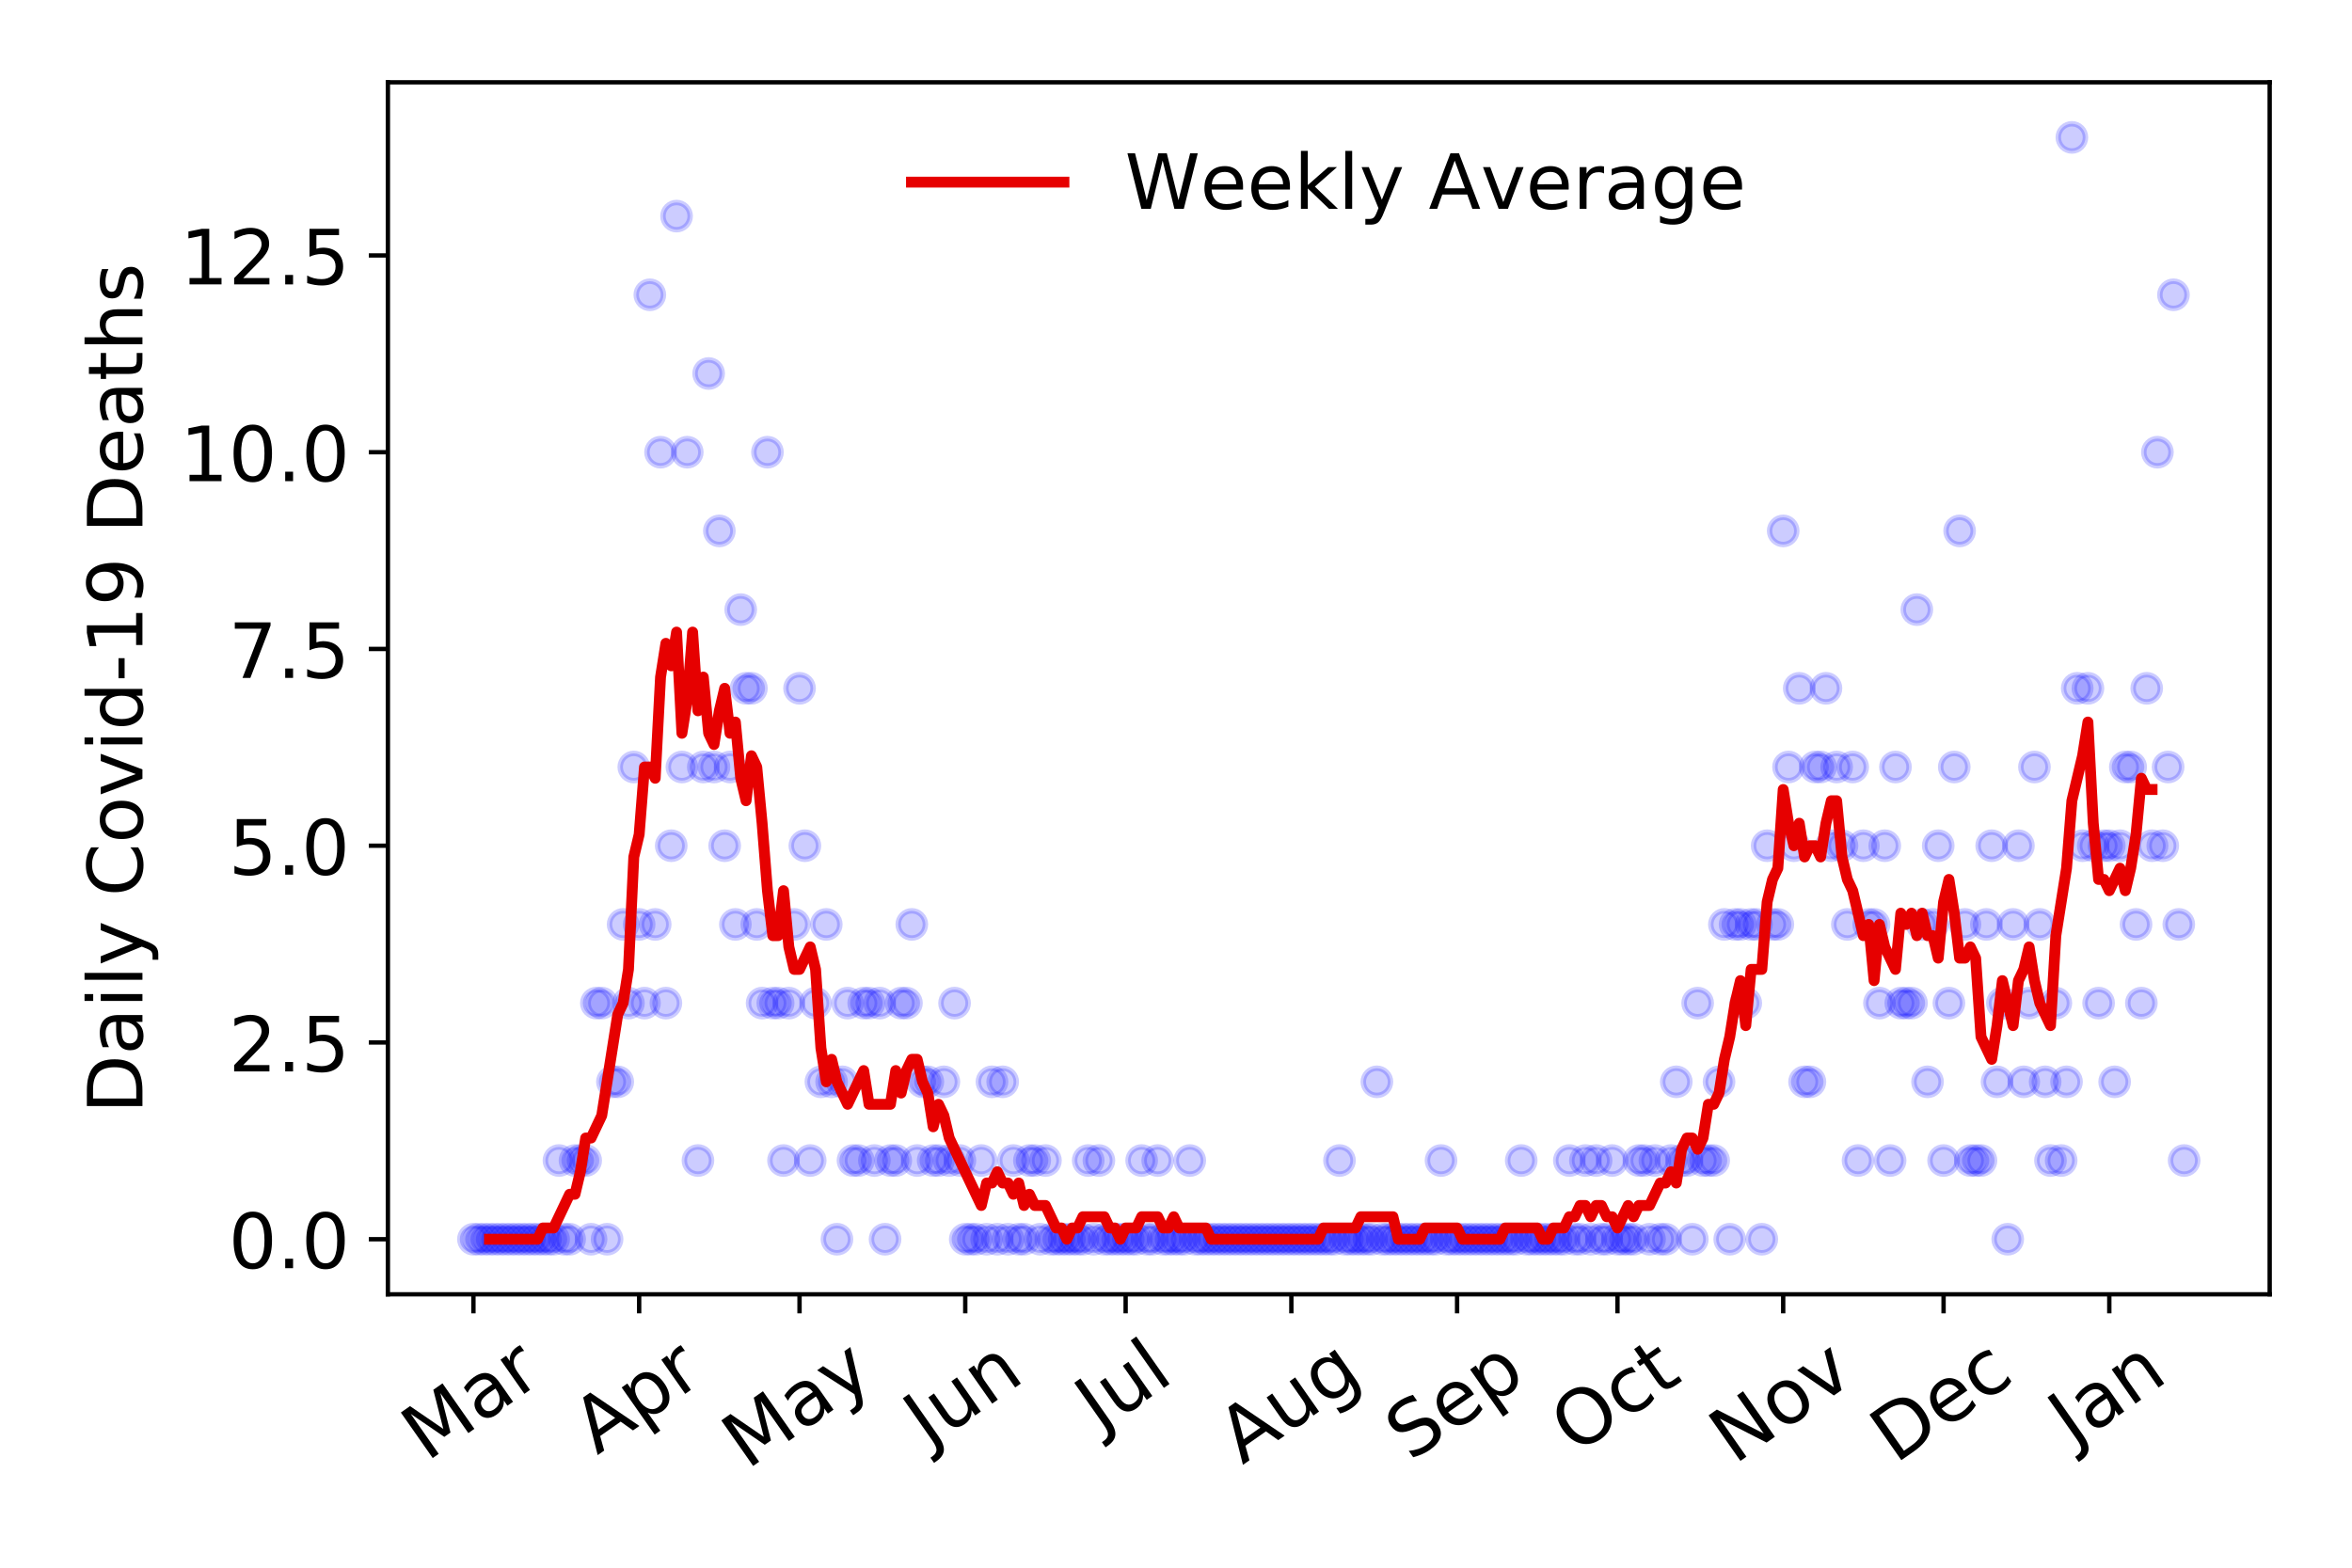 <?xml version="1.0" encoding="utf-8" standalone="no"?>
<!DOCTYPE svg PUBLIC "-//W3C//DTD SVG 1.1//EN"
  "http://www.w3.org/Graphics/SVG/1.1/DTD/svg11.dtd">
<!-- Created with matplotlib (https://matplotlib.org/) -->
<svg height="288pt" version="1.1" viewBox="0 0 432 288" width="432pt" xmlns="http://www.w3.org/2000/svg" xmlns:xlink="http://www.w3.org/1999/xlink">
 <defs>
  <style type="text/css">
*{stroke-linecap:butt;stroke-linejoin:round;}
  </style>
 </defs>
 <g id="figure_1">
  <g id="patch_1">
   <path d="M 0 288 
L 432 288 
L 432 0 
L 0 0 
z
" style="fill:#ffffff;"/>
  </g>
  <g id="axes_1">
   <g id="patch_2">
    <path d="M 71.245 237.778 
L 416.88 237.778 
L 416.88 15.12 
L 71.245 15.12 
z
" style="fill:#ffffff;"/>
   </g>
   <g id="matplotlib.axis_1">
    <g id="xtick_1">
     <g id="line2d_1">
      <defs>
       <path d="M 0 0 
L 0 3.5 
" id="mea35b9fbe4" style="stroke:#000000;stroke-width:0.8;"/>
      </defs>
      <g>
       <use style="stroke:#000000;stroke-width:0.8;" x="86.956" xlink:href="#mea35b9fbe4" y="237.778"/>
      </g>
     </g>
     <g id="text_1">
      <!-- Mar -->
      <defs>
       <path d="M 9.812 72.906 
L 24.516 72.906 
L 43.109 23.297 
L 61.812 72.906 
L 76.516 72.906 
L 76.516 0 
L 66.891 0 
L 66.891 64.016 
L 48.094 14.016 
L 38.188 14.016 
L 19.391 64.016 
L 19.391 0 
L 9.812 0 
z
" id="DejaVuSans-77"/>
       <path d="M 34.281 27.484 
Q 23.391 27.484 19.188 25 
Q 14.984 22.516 14.984 16.5 
Q 14.984 11.719 18.141 8.906 
Q 21.297 6.109 26.703 6.109 
Q 34.188 6.109 38.703 11.406 
Q 43.219 16.703 43.219 25.484 
L 43.219 27.484 
z
M 52.203 31.203 
L 52.203 0 
L 43.219 0 
L 43.219 8.297 
Q 40.141 3.328 35.547 0.953 
Q 30.953 -1.422 24.312 -1.422 
Q 15.922 -1.422 10.953 3.297 
Q 6 8.016 6 15.922 
Q 6 25.141 12.172 29.828 
Q 18.359 34.516 30.609 34.516 
L 43.219 34.516 
L 43.219 35.406 
Q 43.219 41.609 39.141 45 
Q 35.062 48.391 27.688 48.391 
Q 23 48.391 18.547 47.266 
Q 14.109 46.141 10.016 43.891 
L 10.016 52.203 
Q 14.938 54.109 19.578 55.047 
Q 24.219 56 28.609 56 
Q 40.484 56 46.344 49.844 
Q 52.203 43.703 52.203 31.203 
z
" id="DejaVuSans-97"/>
       <path d="M 41.109 46.297 
Q 39.594 47.172 37.812 47.578 
Q 36.031 48 33.891 48 
Q 26.266 48 22.188 43.047 
Q 18.109 38.094 18.109 28.812 
L 18.109 0 
L 9.078 0 
L 9.078 54.688 
L 18.109 54.688 
L 18.109 46.188 
Q 20.953 51.172 25.484 53.578 
Q 30.031 56 36.531 56 
Q 37.453 56 38.578 55.875 
Q 39.703 55.766 41.062 55.516 
z
" id="DejaVuSans-114"/>
      </defs>
      <g transform="translate(78.353 268.643)rotate(-35)scale(0.14 -0.14)">
       <use xlink:href="#DejaVuSans-77"/>
       <use x="86.279" xlink:href="#DejaVuSans-97"/>
       <use x="147.559" xlink:href="#DejaVuSans-114"/>
      </g>
     </g>
    </g>
    <g id="xtick_2">
     <g id="line2d_2">
      <g>
       <use style="stroke:#000000;stroke-width:0.8;" x="117.395" xlink:href="#mea35b9fbe4" y="237.778"/>
      </g>
     </g>
     <g id="text_2">
      <!-- Apr -->
      <defs>
       <path d="M 34.188 63.188 
L 20.797 26.906 
L 47.609 26.906 
z
M 28.609 72.906 
L 39.797 72.906 
L 67.578 0 
L 57.328 0 
L 50.688 18.703 
L 17.828 18.703 
L 11.188 0 
L 0.781 0 
z
" id="DejaVuSans-65"/>
       <path d="M 18.109 8.203 
L 18.109 -20.797 
L 9.078 -20.797 
L 9.078 54.688 
L 18.109 54.688 
L 18.109 46.391 
Q 20.953 51.266 25.266 53.625 
Q 29.594 56 35.594 56 
Q 45.562 56 51.781 48.094 
Q 58.016 40.188 58.016 27.297 
Q 58.016 14.406 51.781 6.484 
Q 45.562 -1.422 35.594 -1.422 
Q 29.594 -1.422 25.266 0.953 
Q 20.953 3.328 18.109 8.203 
z
M 48.688 27.297 
Q 48.688 37.203 44.609 42.844 
Q 40.531 48.484 33.406 48.484 
Q 26.266 48.484 22.188 42.844 
Q 18.109 37.203 18.109 27.297 
Q 18.109 17.391 22.188 11.75 
Q 26.266 6.109 33.406 6.109 
Q 40.531 6.109 44.609 11.75 
Q 48.688 17.391 48.688 27.297 
z
" id="DejaVuSans-112"/>
      </defs>
      <g transform="translate(109.691 267.384)rotate(-35)scale(0.14 -0.14)">
       <use xlink:href="#DejaVuSans-65"/>
       <use x="68.408" xlink:href="#DejaVuSans-112"/>
       <use x="131.885" xlink:href="#DejaVuSans-114"/>
      </g>
     </g>
    </g>
    <g id="xtick_3">
     <g id="line2d_3">
      <g>
       <use style="stroke:#000000;stroke-width:0.8;" x="146.853" xlink:href="#mea35b9fbe4" y="237.778"/>
      </g>
     </g>
     <g id="text_3">
      <!-- May -->
      <defs>
       <path d="M 32.172 -5.078 
Q 28.375 -14.844 24.75 -17.812 
Q 21.141 -20.797 15.094 -20.797 
L 7.906 -20.797 
L 7.906 -13.281 
L 13.188 -13.281 
Q 16.891 -13.281 18.938 -11.516 
Q 21 -9.766 23.484 -3.219 
L 25.094 0.875 
L 2.984 54.688 
L 12.5 54.688 
L 29.594 11.922 
L 46.688 54.688 
L 56.203 54.688 
z
" id="DejaVuSans-121"/>
      </defs>
      <g transform="translate(137.213 270.094)rotate(-35)scale(0.14 -0.14)">
       <use xlink:href="#DejaVuSans-77"/>
       <use x="86.279" xlink:href="#DejaVuSans-97"/>
       <use x="147.559" xlink:href="#DejaVuSans-121"/>
      </g>
     </g>
    </g>
    <g id="xtick_4">
     <g id="line2d_4">
      <g>
       <use style="stroke:#000000;stroke-width:0.8;" x="177.292" xlink:href="#mea35b9fbe4" y="237.778"/>
      </g>
     </g>
     <g id="text_4">
      <!-- Jun -->
      <defs>
       <path d="M 9.812 72.906 
L 19.672 72.906 
L 19.672 5.078 
Q 19.672 -8.109 14.672 -14.062 
Q 9.672 -20.016 -1.422 -20.016 
L -5.172 -20.016 
L -5.172 -11.719 
L -2.094 -11.719 
Q 4.438 -11.719 7.125 -8.047 
Q 9.812 -4.391 9.812 5.078 
z
" id="DejaVuSans-74"/>
       <path d="M 8.5 21.578 
L 8.5 54.688 
L 17.484 54.688 
L 17.484 21.922 
Q 17.484 14.156 20.5 10.266 
Q 23.531 6.391 29.594 6.391 
Q 36.859 6.391 41.078 11.031 
Q 45.312 15.672 45.312 23.688 
L 45.312 54.688 
L 54.297 54.688 
L 54.297 0 
L 45.312 0 
L 45.312 8.406 
Q 42.047 3.422 37.719 1 
Q 33.406 -1.422 27.688 -1.422 
Q 18.266 -1.422 13.375 4.438 
Q 8.5 10.297 8.5 21.578 
z
M 31.109 56 
z
" id="DejaVuSans-117"/>
       <path d="M 54.891 33.016 
L 54.891 0 
L 45.906 0 
L 45.906 32.719 
Q 45.906 40.484 42.875 44.328 
Q 39.844 48.188 33.797 48.188 
Q 26.516 48.188 22.312 43.547 
Q 18.109 38.922 18.109 30.906 
L 18.109 0 
L 9.078 0 
L 9.078 54.688 
L 18.109 54.688 
L 18.109 46.188 
Q 21.344 51.125 25.703 53.562 
Q 30.078 56 35.797 56 
Q 45.219 56 50.047 50.172 
Q 54.891 44.344 54.891 33.016 
z
" id="DejaVuSans-110"/>
      </defs>
      <g transform="translate(170.548 266.039)rotate(-35)scale(0.14 -0.14)">
       <use xlink:href="#DejaVuSans-74"/>
       <use x="29.492" xlink:href="#DejaVuSans-117"/>
       <use x="92.871" xlink:href="#DejaVuSans-110"/>
      </g>
     </g>
    </g>
    <g id="xtick_5">
     <g id="line2d_5">
      <g>
       <use style="stroke:#000000;stroke-width:0.8;" x="206.75" xlink:href="#mea35b9fbe4" y="237.778"/>
      </g>
     </g>
     <g id="text_5">
      <!-- Jul -->
      <defs>
       <path d="M 9.422 75.984 
L 18.406 75.984 
L 18.406 0 
L 9.422 0 
z
" id="DejaVuSans-108"/>
      </defs>
      <g transform="translate(202.047 263.181)rotate(-35)scale(0.14 -0.14)">
       <use xlink:href="#DejaVuSans-74"/>
       <use x="29.492" xlink:href="#DejaVuSans-117"/>
       <use x="92.871" xlink:href="#DejaVuSans-108"/>
      </g>
     </g>
    </g>
    <g id="xtick_6">
     <g id="line2d_6">
      <g>
       <use style="stroke:#000000;stroke-width:0.8;" x="237.189" xlink:href="#mea35b9fbe4" y="237.778"/>
      </g>
     </g>
     <g id="text_6">
      <!-- Aug -->
      <defs>
       <path d="M 45.406 27.984 
Q 45.406 37.75 41.375 43.109 
Q 37.359 48.484 30.078 48.484 
Q 22.859 48.484 18.828 43.109 
Q 14.797 37.75 14.797 27.984 
Q 14.797 18.266 18.828 12.891 
Q 22.859 7.516 30.078 7.516 
Q 37.359 7.516 41.375 12.891 
Q 45.406 18.266 45.406 27.984 
z
M 54.391 6.781 
Q 54.391 -7.172 48.188 -13.984 
Q 42 -20.797 29.203 -20.797 
Q 24.469 -20.797 20.266 -20.094 
Q 16.062 -19.391 12.109 -17.922 
L 12.109 -9.188 
Q 16.062 -11.328 19.922 -12.344 
Q 23.781 -13.375 27.781 -13.375 
Q 36.625 -13.375 41.016 -8.766 
Q 45.406 -4.156 45.406 5.172 
L 45.406 9.625 
Q 42.625 4.781 38.281 2.391 
Q 33.938 0 27.875 0 
Q 17.828 0 11.672 7.656 
Q 5.516 15.328 5.516 27.984 
Q 5.516 40.672 11.672 48.328 
Q 17.828 56 27.875 56 
Q 33.938 56 38.281 53.609 
Q 42.625 51.219 45.406 46.391 
L 45.406 54.688 
L 54.391 54.688 
z
" id="DejaVuSans-103"/>
      </defs>
      <g transform="translate(228.208 269.172)rotate(-35)scale(0.14 -0.14)">
       <use xlink:href="#DejaVuSans-65"/>
       <use x="68.408" xlink:href="#DejaVuSans-117"/>
       <use x="131.787" xlink:href="#DejaVuSans-103"/>
      </g>
     </g>
    </g>
    <g id="xtick_7">
     <g id="line2d_7">
      <g>
       <use style="stroke:#000000;stroke-width:0.8;" x="267.629" xlink:href="#mea35b9fbe4" y="237.778"/>
      </g>
     </g>
     <g id="text_7">
      <!-- Sep -->
      <defs>
       <path d="M 53.516 70.516 
L 53.516 60.891 
Q 47.906 63.578 42.922 64.891 
Q 37.938 66.219 33.297 66.219 
Q 25.25 66.219 20.875 63.094 
Q 16.5 59.969 16.5 54.203 
Q 16.5 49.359 19.406 46.891 
Q 22.312 44.438 30.422 42.922 
L 36.375 41.703 
Q 47.406 39.594 52.656 34.297 
Q 57.906 29 57.906 20.125 
Q 57.906 9.516 50.797 4.047 
Q 43.703 -1.422 29.984 -1.422 
Q 24.812 -1.422 18.969 -0.25 
Q 13.141 0.922 6.891 3.219 
L 6.891 13.375 
Q 12.891 10.016 18.656 8.297 
Q 24.422 6.594 29.984 6.594 
Q 38.422 6.594 43.016 9.906 
Q 47.609 13.234 47.609 19.391 
Q 47.609 24.75 44.312 27.781 
Q 41.016 30.812 33.5 32.328 
L 27.484 33.5 
Q 16.453 35.688 11.516 40.375 
Q 6.594 45.062 6.594 53.422 
Q 6.594 63.094 13.406 68.656 
Q 20.219 74.219 32.172 74.219 
Q 37.312 74.219 42.625 73.281 
Q 47.953 72.359 53.516 70.516 
z
" id="DejaVuSans-83"/>
       <path d="M 56.203 29.594 
L 56.203 25.203 
L 14.891 25.203 
Q 15.484 15.922 20.484 11.062 
Q 25.484 6.203 34.422 6.203 
Q 39.594 6.203 44.453 7.469 
Q 49.312 8.734 54.109 11.281 
L 54.109 2.781 
Q 49.266 0.734 44.188 -0.344 
Q 39.109 -1.422 33.891 -1.422 
Q 20.797 -1.422 13.156 6.188 
Q 5.516 13.812 5.516 26.812 
Q 5.516 40.234 12.766 48.109 
Q 20.016 56 32.328 56 
Q 43.359 56 49.781 48.891 
Q 56.203 41.797 56.203 29.594 
z
M 47.219 32.234 
Q 47.125 39.594 43.094 43.984 
Q 39.062 48.391 32.422 48.391 
Q 24.906 48.391 20.391 44.141 
Q 15.875 39.891 15.188 32.172 
z
" id="DejaVuSans-101"/>
      </defs>
      <g transform="translate(259.036 268.629)rotate(-35)scale(0.14 -0.14)">
       <use xlink:href="#DejaVuSans-83"/>
       <use x="63.477" xlink:href="#DejaVuSans-101"/>
       <use x="125" xlink:href="#DejaVuSans-112"/>
      </g>
     </g>
    </g>
    <g id="xtick_8">
     <g id="line2d_8">
      <g>
       <use style="stroke:#000000;stroke-width:0.8;" x="297.086" xlink:href="#mea35b9fbe4" y="237.778"/>
      </g>
     </g>
     <g id="text_8">
      <!-- Oct -->
      <defs>
       <path d="M 39.406 66.219 
Q 28.656 66.219 22.328 58.203 
Q 16.016 50.203 16.016 36.375 
Q 16.016 22.609 22.328 14.594 
Q 28.656 6.594 39.406 6.594 
Q 50.141 6.594 56.422 14.594 
Q 62.703 22.609 62.703 36.375 
Q 62.703 50.203 56.422 58.203 
Q 50.141 66.219 39.406 66.219 
z
M 39.406 74.219 
Q 54.734 74.219 63.906 63.938 
Q 73.094 53.656 73.094 36.375 
Q 73.094 19.141 63.906 8.859 
Q 54.734 -1.422 39.406 -1.422 
Q 24.031 -1.422 14.812 8.828 
Q 5.609 19.094 5.609 36.375 
Q 5.609 53.656 14.812 63.938 
Q 24.031 74.219 39.406 74.219 
z
" id="DejaVuSans-79"/>
       <path d="M 48.781 52.594 
L 48.781 44.188 
Q 44.969 46.297 41.141 47.344 
Q 37.312 48.391 33.406 48.391 
Q 24.656 48.391 19.812 42.844 
Q 14.984 37.312 14.984 27.297 
Q 14.984 17.281 19.812 11.734 
Q 24.656 6.203 33.406 6.203 
Q 37.312 6.203 41.141 7.25 
Q 44.969 8.297 48.781 10.406 
L 48.781 2.094 
Q 45.016 0.344 40.984 -0.531 
Q 36.969 -1.422 32.422 -1.422 
Q 20.062 -1.422 12.781 6.344 
Q 5.516 14.109 5.516 27.297 
Q 5.516 40.672 12.859 48.328 
Q 20.219 56 33.016 56 
Q 37.156 56 41.109 55.141 
Q 45.062 54.297 48.781 52.594 
z
" id="DejaVuSans-99"/>
       <path d="M 18.312 70.219 
L 18.312 54.688 
L 36.812 54.688 
L 36.812 47.703 
L 18.312 47.703 
L 18.312 18.016 
Q 18.312 11.328 20.141 9.422 
Q 21.969 7.516 27.594 7.516 
L 36.812 7.516 
L 36.812 0 
L 27.594 0 
Q 17.188 0 13.234 3.875 
Q 9.281 7.766 9.281 18.016 
L 9.281 47.703 
L 2.688 47.703 
L 2.688 54.688 
L 9.281 54.688 
L 9.281 70.219 
z
" id="DejaVuSans-116"/>
      </defs>
      <g transform="translate(289.387 267.377)rotate(-35)scale(0.14 -0.14)">
       <use xlink:href="#DejaVuSans-79"/>
       <use x="78.711" xlink:href="#DejaVuSans-99"/>
       <use x="133.691" xlink:href="#DejaVuSans-116"/>
      </g>
     </g>
    </g>
    <g id="xtick_9">
     <g id="line2d_9">
      <g>
       <use style="stroke:#000000;stroke-width:0.8;" x="327.525" xlink:href="#mea35b9fbe4" y="237.778"/>
      </g>
     </g>
     <g id="text_9">
      <!-- Nov -->
      <defs>
       <path d="M 9.812 72.906 
L 23.094 72.906 
L 55.422 11.922 
L 55.422 72.906 
L 64.984 72.906 
L 64.984 0 
L 51.703 0 
L 19.391 60.984 
L 19.391 0 
L 9.812 0 
z
" id="DejaVuSans-78"/>
       <path d="M 30.609 48.391 
Q 23.391 48.391 19.188 42.75 
Q 14.984 37.109 14.984 27.297 
Q 14.984 17.484 19.156 11.844 
Q 23.344 6.203 30.609 6.203 
Q 37.797 6.203 41.984 11.859 
Q 46.188 17.531 46.188 27.297 
Q 46.188 37.016 41.984 42.703 
Q 37.797 48.391 30.609 48.391 
z
M 30.609 56 
Q 42.328 56 49.016 48.375 
Q 55.719 40.766 55.719 27.297 
Q 55.719 13.875 49.016 6.219 
Q 42.328 -1.422 30.609 -1.422 
Q 18.844 -1.422 12.172 6.219 
Q 5.516 13.875 5.516 27.297 
Q 5.516 40.766 12.172 48.375 
Q 18.844 56 30.609 56 
z
" id="DejaVuSans-111"/>
       <path d="M 2.984 54.688 
L 12.5 54.688 
L 29.594 8.797 
L 46.688 54.688 
L 56.203 54.688 
L 35.688 0 
L 23.484 0 
z
" id="DejaVuSans-118"/>
      </defs>
      <g transform="translate(318.549 269.166)rotate(-35)scale(0.14 -0.14)">
       <use xlink:href="#DejaVuSans-78"/>
       <use x="74.805" xlink:href="#DejaVuSans-111"/>
       <use x="135.986" xlink:href="#DejaVuSans-118"/>
      </g>
     </g>
    </g>
    <g id="xtick_10">
     <g id="line2d_10">
      <g>
       <use style="stroke:#000000;stroke-width:0.8;" x="356.983" xlink:href="#mea35b9fbe4" y="237.778"/>
      </g>
     </g>
     <g id="text_10">
      <!-- Dec -->
      <defs>
       <path d="M 19.672 64.797 
L 19.672 8.109 
L 31.594 8.109 
Q 46.688 8.109 53.688 14.938 
Q 60.688 21.781 60.688 36.531 
Q 60.688 51.172 53.688 57.984 
Q 46.688 64.797 31.594 64.797 
z
M 9.812 72.906 
L 30.078 72.906 
Q 51.266 72.906 61.172 64.094 
Q 71.094 55.281 71.094 36.531 
Q 71.094 17.672 61.125 8.828 
Q 51.172 0 30.078 0 
L 9.812 0 
z
" id="DejaVuSans-68"/>
      </defs>
      <g transform="translate(348.103 269.032)rotate(-35)scale(0.14 -0.14)">
       <use xlink:href="#DejaVuSans-68"/>
       <use x="77.002" xlink:href="#DejaVuSans-101"/>
       <use x="138.525" xlink:href="#DejaVuSans-99"/>
      </g>
     </g>
    </g>
    <g id="xtick_11">
     <g id="line2d_11">
      <g>
       <use style="stroke:#000000;stroke-width:0.8;" x="387.422" xlink:href="#mea35b9fbe4" y="237.778"/>
      </g>
     </g>
     <g id="text_11">
      <!-- Jan -->
      <g transform="translate(380.799 265.871)rotate(-35)scale(0.14 -0.14)">
       <use xlink:href="#DejaVuSans-74"/>
       <use x="29.492" xlink:href="#DejaVuSans-97"/>
       <use x="90.771" xlink:href="#DejaVuSans-110"/>
      </g>
     </g>
    </g>
   </g>
   <g id="matplotlib.axis_2">
    <g id="ytick_1">
     <g id="line2d_12">
      <defs>
       <path d="M 0 0 
L -3.5 0 
" id="m8a3de165a6" style="stroke:#000000;stroke-width:0.8;"/>
      </defs>
      <g>
       <use style="stroke:#000000;stroke-width:0.8;" x="71.245" xlink:href="#m8a3de165a6" y="227.657"/>
      </g>
     </g>
     <g id="text_12">
      <!-- 0.0 -->
      <defs>
       <path d="M 31.781 66.406 
Q 24.172 66.406 20.328 58.906 
Q 16.5 51.422 16.5 36.375 
Q 16.5 21.391 20.328 13.891 
Q 24.172 6.391 31.781 6.391 
Q 39.453 6.391 43.281 13.891 
Q 47.125 21.391 47.125 36.375 
Q 47.125 51.422 43.281 58.906 
Q 39.453 66.406 31.781 66.406 
z
M 31.781 74.219 
Q 44.047 74.219 50.516 64.516 
Q 56.984 54.828 56.984 36.375 
Q 56.984 17.969 50.516 8.266 
Q 44.047 -1.422 31.781 -1.422 
Q 19.531 -1.422 13.062 8.266 
Q 6.594 17.969 6.594 36.375 
Q 6.594 54.828 13.062 64.516 
Q 19.531 74.219 31.781 74.219 
z
" id="DejaVuSans-48"/>
       <path d="M 10.688 12.406 
L 21 12.406 
L 21 0 
L 10.688 0 
z
" id="DejaVuSans-46"/>
      </defs>
      <g transform="translate(41.981 232.976)scale(0.14 -0.14)">
       <use xlink:href="#DejaVuSans-48"/>
       <use x="63.623" xlink:href="#DejaVuSans-46"/>
       <use x="95.41" xlink:href="#DejaVuSans-48"/>
      </g>
     </g>
    </g>
    <g id="ytick_2">
     <g id="line2d_13">
      <g>
       <use style="stroke:#000000;stroke-width:0.8;" x="71.245" xlink:href="#m8a3de165a6" y="191.512"/>
      </g>
     </g>
     <g id="text_13">
      <!-- 2.5 -->
      <defs>
       <path d="M 19.188 8.297 
L 53.609 8.297 
L 53.609 0 
L 7.328 0 
L 7.328 8.297 
Q 12.938 14.109 22.625 23.891 
Q 32.328 33.688 34.812 36.531 
Q 39.547 41.844 41.422 45.531 
Q 43.312 49.219 43.312 52.781 
Q 43.312 58.594 39.234 62.25 
Q 35.156 65.922 28.609 65.922 
Q 23.969 65.922 18.812 64.312 
Q 13.672 62.703 7.812 59.422 
L 7.812 69.391 
Q 13.766 71.781 18.938 73 
Q 24.125 74.219 28.422 74.219 
Q 39.75 74.219 46.484 68.547 
Q 53.219 62.891 53.219 53.422 
Q 53.219 48.922 51.531 44.891 
Q 49.859 40.875 45.406 35.406 
Q 44.188 33.984 37.641 27.219 
Q 31.109 20.453 19.188 8.297 
z
" id="DejaVuSans-50"/>
       <path d="M 10.797 72.906 
L 49.516 72.906 
L 49.516 64.594 
L 19.828 64.594 
L 19.828 46.734 
Q 21.969 47.469 24.109 47.828 
Q 26.266 48.188 28.422 48.188 
Q 40.625 48.188 47.75 41.5 
Q 54.891 34.812 54.891 23.391 
Q 54.891 11.625 47.562 5.094 
Q 40.234 -1.422 26.906 -1.422 
Q 22.312 -1.422 17.547 -0.641 
Q 12.797 0.141 7.719 1.703 
L 7.719 11.625 
Q 12.109 9.234 16.797 8.062 
Q 21.484 6.891 26.703 6.891 
Q 35.156 6.891 40.078 11.328 
Q 45.016 15.766 45.016 23.391 
Q 45.016 31 40.078 35.438 
Q 35.156 39.891 26.703 39.891 
Q 22.75 39.891 18.812 39.016 
Q 14.891 38.141 10.797 36.281 
z
" id="DejaVuSans-53"/>
      </defs>
      <g transform="translate(41.981 196.83)scale(0.14 -0.14)">
       <use xlink:href="#DejaVuSans-50"/>
       <use x="63.623" xlink:href="#DejaVuSans-46"/>
       <use x="95.41" xlink:href="#DejaVuSans-53"/>
      </g>
     </g>
    </g>
    <g id="ytick_3">
     <g id="line2d_14">
      <g>
       <use style="stroke:#000000;stroke-width:0.8;" x="71.245" xlink:href="#m8a3de165a6" y="155.366"/>
      </g>
     </g>
     <g id="text_14">
      <!-- 5.0 -->
      <g transform="translate(41.981 160.685)scale(0.14 -0.14)">
       <use xlink:href="#DejaVuSans-53"/>
       <use x="63.623" xlink:href="#DejaVuSans-46"/>
       <use x="95.41" xlink:href="#DejaVuSans-48"/>
      </g>
     </g>
    </g>
    <g id="ytick_4">
     <g id="line2d_15">
      <g>
       <use style="stroke:#000000;stroke-width:0.8;" x="71.245" xlink:href="#m8a3de165a6" y="119.22"/>
      </g>
     </g>
     <g id="text_15">
      <!-- 7.5 -->
      <defs>
       <path d="M 8.203 72.906 
L 55.078 72.906 
L 55.078 68.703 
L 28.609 0 
L 18.312 0 
L 43.219 64.594 
L 8.203 64.594 
z
" id="DejaVuSans-55"/>
      </defs>
      <g transform="translate(41.981 124.539)scale(0.14 -0.14)">
       <use xlink:href="#DejaVuSans-55"/>
       <use x="63.623" xlink:href="#DejaVuSans-46"/>
       <use x="95.41" xlink:href="#DejaVuSans-53"/>
      </g>
     </g>
    </g>
    <g id="ytick_5">
     <g id="line2d_16">
      <g>
       <use style="stroke:#000000;stroke-width:0.8;" x="71.245" xlink:href="#m8a3de165a6" y="83.074"/>
      </g>
     </g>
     <g id="text_16">
      <!-- 10.0 -->
      <defs>
       <path d="M 12.406 8.297 
L 28.516 8.297 
L 28.516 63.922 
L 10.984 60.406 
L 10.984 69.391 
L 28.422 72.906 
L 38.281 72.906 
L 38.281 8.297 
L 54.391 8.297 
L 54.391 0 
L 12.406 0 
z
" id="DejaVuSans-49"/>
      </defs>
      <g transform="translate(33.073 88.393)scale(0.14 -0.14)">
       <use xlink:href="#DejaVuSans-49"/>
       <use x="63.623" xlink:href="#DejaVuSans-48"/>
       <use x="127.246" xlink:href="#DejaVuSans-46"/>
       <use x="159.033" xlink:href="#DejaVuSans-48"/>
      </g>
     </g>
    </g>
    <g id="ytick_6">
     <g id="line2d_17">
      <g>
       <use style="stroke:#000000;stroke-width:0.8;" x="71.245" xlink:href="#m8a3de165a6" y="46.928"/>
      </g>
     </g>
     <g id="text_17">
      <!-- 12.5 -->
      <g transform="translate(33.073 52.247)scale(0.14 -0.14)">
       <use xlink:href="#DejaVuSans-49"/>
       <use x="63.623" xlink:href="#DejaVuSans-50"/>
       <use x="127.246" xlink:href="#DejaVuSans-46"/>
       <use x="159.033" xlink:href="#DejaVuSans-53"/>
      </g>
     </g>
    </g>
    <g id="text_18">
     <!-- Daily Covid-19 Deaths -->
     <defs>
      <path d="M 9.422 54.688 
L 18.406 54.688 
L 18.406 0 
L 9.422 0 
z
M 9.422 75.984 
L 18.406 75.984 
L 18.406 64.594 
L 9.422 64.594 
z
" id="DejaVuSans-105"/>
      <path id="DejaVuSans-32"/>
      <path d="M 64.406 67.281 
L 64.406 56.891 
Q 59.422 61.531 53.781 63.812 
Q 48.141 66.109 41.797 66.109 
Q 29.297 66.109 22.656 58.469 
Q 16.016 50.828 16.016 36.375 
Q 16.016 21.969 22.656 14.328 
Q 29.297 6.688 41.797 6.688 
Q 48.141 6.688 53.781 8.984 
Q 59.422 11.281 64.406 15.922 
L 64.406 5.609 
Q 59.234 2.094 53.438 0.328 
Q 47.656 -1.422 41.219 -1.422 
Q 24.656 -1.422 15.125 8.703 
Q 5.609 18.844 5.609 36.375 
Q 5.609 53.953 15.125 64.078 
Q 24.656 74.219 41.219 74.219 
Q 47.75 74.219 53.531 72.484 
Q 59.328 70.75 64.406 67.281 
z
" id="DejaVuSans-67"/>
      <path d="M 45.406 46.391 
L 45.406 75.984 
L 54.391 75.984 
L 54.391 0 
L 45.406 0 
L 45.406 8.203 
Q 42.578 3.328 38.25 0.953 
Q 33.938 -1.422 27.875 -1.422 
Q 17.969 -1.422 11.734 6.484 
Q 5.516 14.406 5.516 27.297 
Q 5.516 40.188 11.734 48.094 
Q 17.969 56 27.875 56 
Q 33.938 56 38.25 53.625 
Q 42.578 51.266 45.406 46.391 
z
M 14.797 27.297 
Q 14.797 17.391 18.875 11.75 
Q 22.953 6.109 30.078 6.109 
Q 37.203 6.109 41.297 11.75 
Q 45.406 17.391 45.406 27.297 
Q 45.406 37.203 41.297 42.844 
Q 37.203 48.484 30.078 48.484 
Q 22.953 48.484 18.875 42.844 
Q 14.797 37.203 14.797 27.297 
z
" id="DejaVuSans-100"/>
      <path d="M 4.891 31.391 
L 31.203 31.391 
L 31.203 23.391 
L 4.891 23.391 
z
" id="DejaVuSans-45"/>
      <path d="M 10.984 1.516 
L 10.984 10.5 
Q 14.703 8.734 18.5 7.812 
Q 22.312 6.891 25.984 6.891 
Q 35.75 6.891 40.891 13.453 
Q 46.047 20.016 46.781 33.406 
Q 43.953 29.203 39.594 26.953 
Q 35.25 24.703 29.984 24.703 
Q 19.047 24.703 12.672 31.312 
Q 6.297 37.938 6.297 49.422 
Q 6.297 60.641 12.938 67.422 
Q 19.578 74.219 30.609 74.219 
Q 43.266 74.219 49.922 64.516 
Q 56.594 54.828 56.594 36.375 
Q 56.594 19.141 48.406 8.859 
Q 40.234 -1.422 26.422 -1.422 
Q 22.703 -1.422 18.891 -0.688 
Q 15.094 0.047 10.984 1.516 
z
M 30.609 32.422 
Q 37.25 32.422 41.125 36.953 
Q 45.016 41.5 45.016 49.422 
Q 45.016 57.281 41.125 61.844 
Q 37.25 66.406 30.609 66.406 
Q 23.969 66.406 20.094 61.844 
Q 16.219 57.281 16.219 49.422 
Q 16.219 41.5 20.094 36.953 
Q 23.969 32.422 30.609 32.422 
z
" id="DejaVuSans-57"/>
      <path d="M 54.891 33.016 
L 54.891 0 
L 45.906 0 
L 45.906 32.719 
Q 45.906 40.484 42.875 44.328 
Q 39.844 48.188 33.797 48.188 
Q 26.516 48.188 22.312 43.547 
Q 18.109 38.922 18.109 30.906 
L 18.109 0 
L 9.078 0 
L 9.078 75.984 
L 18.109 75.984 
L 18.109 46.188 
Q 21.344 51.125 25.703 53.562 
Q 30.078 56 35.797 56 
Q 45.219 56 50.047 50.172 
Q 54.891 44.344 54.891 33.016 
z
" id="DejaVuSans-104"/>
      <path d="M 44.281 53.078 
L 44.281 44.578 
Q 40.484 46.531 36.375 47.5 
Q 32.281 48.484 27.875 48.484 
Q 21.188 48.484 17.844 46.438 
Q 14.5 44.391 14.5 40.281 
Q 14.5 37.156 16.891 35.375 
Q 19.281 33.594 26.516 31.984 
L 29.594 31.297 
Q 39.156 29.25 43.188 25.516 
Q 47.219 21.781 47.219 15.094 
Q 47.219 7.469 41.188 3.016 
Q 35.156 -1.422 24.609 -1.422 
Q 20.219 -1.422 15.453 -0.562 
Q 10.688 0.297 5.422 2 
L 5.422 11.281 
Q 10.406 8.688 15.234 7.391 
Q 20.062 6.109 24.812 6.109 
Q 31.156 6.109 34.562 8.281 
Q 37.984 10.453 37.984 14.406 
Q 37.984 18.062 35.516 20.016 
Q 33.062 21.969 24.703 23.781 
L 21.578 24.516 
Q 13.234 26.266 9.516 29.906 
Q 5.812 33.547 5.812 39.891 
Q 5.812 47.609 11.281 51.797 
Q 16.75 56 26.812 56 
Q 31.781 56 36.172 55.266 
Q 40.578 54.547 44.281 53.078 
z
" id="DejaVuSans-115"/>
     </defs>
     <g transform="translate(26.162 204.56)rotate(-90)scale(0.14 -0.14)">
      <use xlink:href="#DejaVuSans-68"/>
      <use x="77.002" xlink:href="#DejaVuSans-97"/>
      <use x="138.281" xlink:href="#DejaVuSans-105"/>
      <use x="166.064" xlink:href="#DejaVuSans-108"/>
      <use x="193.848" xlink:href="#DejaVuSans-121"/>
      <use x="253.027" xlink:href="#DejaVuSans-32"/>
      <use x="284.814" xlink:href="#DejaVuSans-67"/>
      <use x="354.639" xlink:href="#DejaVuSans-111"/>
      <use x="415.82" xlink:href="#DejaVuSans-118"/>
      <use x="475" xlink:href="#DejaVuSans-105"/>
      <use x="502.783" xlink:href="#DejaVuSans-100"/>
      <use x="566.26" xlink:href="#DejaVuSans-45"/>
      <use x="602.344" xlink:href="#DejaVuSans-49"/>
      <use x="665.967" xlink:href="#DejaVuSans-57"/>
      <use x="729.59" xlink:href="#DejaVuSans-32"/>
      <use x="761.377" xlink:href="#DejaVuSans-68"/>
      <use x="838.379" xlink:href="#DejaVuSans-101"/>
      <use x="899.902" xlink:href="#DejaVuSans-97"/>
      <use x="961.182" xlink:href="#DejaVuSans-116"/>
      <use x="1000.391" xlink:href="#DejaVuSans-104"/>
      <use x="1063.77" xlink:href="#DejaVuSans-115"/>
     </g>
    </g>
   </g>
   <g id="line2d_18">
    <defs>
     <path d="M 0 2.5 
C 0.663 2.5 1.299 2.237 1.768 1.768 
C 2.237 1.299 2.5 0.663 2.5 0 
C 2.5 -0.663 2.237 -1.299 1.768 -1.768 
C 1.299 -2.237 0.663 -2.5 0 -2.5 
C -0.663 -2.5 -1.299 -2.237 -1.768 -1.768 
C -2.237 -1.299 -2.5 -0.663 -2.5 0 
C -2.5 0.663 -2.237 1.299 -1.768 1.768 
C -1.299 2.237 -0.663 2.5 0 2.5 
z
" id="m5626bdcf64" style="stroke:#0000ff;stroke-opacity:0.2;"/>
    </defs>
    <g clip-path="url(#pbbb79dfc2d)">
     <use style="fill:#0000ff;fill-opacity:0.2;stroke:#0000ff;stroke-opacity:0.2;" x="86.956" xlink:href="#m5626bdcf64" y="227.657"/>
     <use style="fill:#0000ff;fill-opacity:0.2;stroke:#0000ff;stroke-opacity:0.2;" x="87.938" xlink:href="#m5626bdcf64" y="227.657"/>
     <use style="fill:#0000ff;fill-opacity:0.2;stroke:#0000ff;stroke-opacity:0.2;" x="88.92" xlink:href="#m5626bdcf64" y="227.657"/>
     <use style="fill:#0000ff;fill-opacity:0.2;stroke:#0000ff;stroke-opacity:0.2;" x="89.901" xlink:href="#m5626bdcf64" y="227.657"/>
     <use style="fill:#0000ff;fill-opacity:0.2;stroke:#0000ff;stroke-opacity:0.2;" x="90.883" xlink:href="#m5626bdcf64" y="227.657"/>
     <use style="fill:#0000ff;fill-opacity:0.2;stroke:#0000ff;stroke-opacity:0.2;" x="91.865" xlink:href="#m5626bdcf64" y="227.657"/>
     <use style="fill:#0000ff;fill-opacity:0.2;stroke:#0000ff;stroke-opacity:0.2;" x="92.847" xlink:href="#m5626bdcf64" y="227.657"/>
     <use style="fill:#0000ff;fill-opacity:0.2;stroke:#0000ff;stroke-opacity:0.2;" x="93.829" xlink:href="#m5626bdcf64" y="227.657"/>
     <use style="fill:#0000ff;fill-opacity:0.2;stroke:#0000ff;stroke-opacity:0.2;" x="94.811" xlink:href="#m5626bdcf64" y="227.657"/>
     <use style="fill:#0000ff;fill-opacity:0.2;stroke:#0000ff;stroke-opacity:0.2;" x="95.793" xlink:href="#m5626bdcf64" y="227.657"/>
     <use style="fill:#0000ff;fill-opacity:0.2;stroke:#0000ff;stroke-opacity:0.2;" x="96.775" xlink:href="#m5626bdcf64" y="227.657"/>
     <use style="fill:#0000ff;fill-opacity:0.2;stroke:#0000ff;stroke-opacity:0.2;" x="97.757" xlink:href="#m5626bdcf64" y="227.657"/>
     <use style="fill:#0000ff;fill-opacity:0.2;stroke:#0000ff;stroke-opacity:0.2;" x="98.739" xlink:href="#m5626bdcf64" y="227.657"/>
     <use style="fill:#0000ff;fill-opacity:0.2;stroke:#0000ff;stroke-opacity:0.2;" x="99.721" xlink:href="#m5626bdcf64" y="227.657"/>
     <use style="fill:#0000ff;fill-opacity:0.2;stroke:#0000ff;stroke-opacity:0.2;" x="100.703" xlink:href="#m5626bdcf64" y="227.657"/>
     <use style="fill:#0000ff;fill-opacity:0.2;stroke:#0000ff;stroke-opacity:0.2;" x="101.684" xlink:href="#m5626bdcf64" y="227.657"/>
     <use style="fill:#0000ff;fill-opacity:0.2;stroke:#0000ff;stroke-opacity:0.2;" x="102.666" xlink:href="#m5626bdcf64" y="213.199"/>
     <use style="fill:#0000ff;fill-opacity:0.2;stroke:#0000ff;stroke-opacity:0.2;" x="103.648" xlink:href="#m5626bdcf64" y="227.657"/>
     <use style="fill:#0000ff;fill-opacity:0.2;stroke:#0000ff;stroke-opacity:0.2;" x="104.63" xlink:href="#m5626bdcf64" y="227.657"/>
     <use style="fill:#0000ff;fill-opacity:0.2;stroke:#0000ff;stroke-opacity:0.2;" x="105.612" xlink:href="#m5626bdcf64" y="213.199"/>
     <use style="fill:#0000ff;fill-opacity:0.2;stroke:#0000ff;stroke-opacity:0.2;" x="106.594" xlink:href="#m5626bdcf64" y="213.199"/>
     <use style="fill:#0000ff;fill-opacity:0.2;stroke:#0000ff;stroke-opacity:0.2;" x="107.576" xlink:href="#m5626bdcf64" y="213.199"/>
     <use style="fill:#0000ff;fill-opacity:0.2;stroke:#0000ff;stroke-opacity:0.2;" x="108.558" xlink:href="#m5626bdcf64" y="227.657"/>
     <use style="fill:#0000ff;fill-opacity:0.2;stroke:#0000ff;stroke-opacity:0.2;" x="109.54" xlink:href="#m5626bdcf64" y="184.282"/>
     <use style="fill:#0000ff;fill-opacity:0.2;stroke:#0000ff;stroke-opacity:0.2;" x="110.522" xlink:href="#m5626bdcf64" y="184.282"/>
     <use style="fill:#0000ff;fill-opacity:0.2;stroke:#0000ff;stroke-opacity:0.2;" x="111.504" xlink:href="#m5626bdcf64" y="227.657"/>
     <use style="fill:#0000ff;fill-opacity:0.2;stroke:#0000ff;stroke-opacity:0.2;" x="112.486" xlink:href="#m5626bdcf64" y="198.741"/>
     <use style="fill:#0000ff;fill-opacity:0.2;stroke:#0000ff;stroke-opacity:0.2;" x="113.467" xlink:href="#m5626bdcf64" y="198.741"/>
     <use style="fill:#0000ff;fill-opacity:0.2;stroke:#0000ff;stroke-opacity:0.2;" x="114.449" xlink:href="#m5626bdcf64" y="169.824"/>
     <use style="fill:#0000ff;fill-opacity:0.2;stroke:#0000ff;stroke-opacity:0.2;" x="115.431" xlink:href="#m5626bdcf64" y="184.282"/>
     <use style="fill:#0000ff;fill-opacity:0.2;stroke:#0000ff;stroke-opacity:0.2;" x="116.413" xlink:href="#m5626bdcf64" y="140.907"/>
     <use style="fill:#0000ff;fill-opacity:0.2;stroke:#0000ff;stroke-opacity:0.2;" x="117.395" xlink:href="#m5626bdcf64" y="169.824"/>
     <use style="fill:#0000ff;fill-opacity:0.2;stroke:#0000ff;stroke-opacity:0.2;" x="118.377" xlink:href="#m5626bdcf64" y="184.282"/>
     <use style="fill:#0000ff;fill-opacity:0.2;stroke:#0000ff;stroke-opacity:0.2;" x="119.359" xlink:href="#m5626bdcf64" y="54.157"/>
     <use style="fill:#0000ff;fill-opacity:0.2;stroke:#0000ff;stroke-opacity:0.2;" x="120.341" xlink:href="#m5626bdcf64" y="169.824"/>
     <use style="fill:#0000ff;fill-opacity:0.2;stroke:#0000ff;stroke-opacity:0.2;" x="121.323" xlink:href="#m5626bdcf64" y="83.074"/>
     <use style="fill:#0000ff;fill-opacity:0.2;stroke:#0000ff;stroke-opacity:0.2;" x="122.305" xlink:href="#m5626bdcf64" y="184.282"/>
     <use style="fill:#0000ff;fill-opacity:0.2;stroke:#0000ff;stroke-opacity:0.2;" x="123.287" xlink:href="#m5626bdcf64" y="155.366"/>
     <use style="fill:#0000ff;fill-opacity:0.2;stroke:#0000ff;stroke-opacity:0.2;" x="124.269" xlink:href="#m5626bdcf64" y="39.699"/>
     <use style="fill:#0000ff;fill-opacity:0.2;stroke:#0000ff;stroke-opacity:0.2;" x="125.25" xlink:href="#m5626bdcf64" y="140.907"/>
     <use style="fill:#0000ff;fill-opacity:0.2;stroke:#0000ff;stroke-opacity:0.2;" x="126.232" xlink:href="#m5626bdcf64" y="83.074"/>
     <use style="fill:#0000ff;fill-opacity:0.2;stroke:#0000ff;stroke-opacity:0.2;" x="127.214" xlink:href="#m5626bdcf64" y="126.449"/>
     <use style="fill:#0000ff;fill-opacity:0.2;stroke:#0000ff;stroke-opacity:0.2;" x="128.196" xlink:href="#m5626bdcf64" y="213.199"/>
     <use style="fill:#0000ff;fill-opacity:0.2;stroke:#0000ff;stroke-opacity:0.2;" x="129.178" xlink:href="#m5626bdcf64" y="140.907"/>
     <use style="fill:#0000ff;fill-opacity:0.2;stroke:#0000ff;stroke-opacity:0.2;" x="130.16" xlink:href="#m5626bdcf64" y="68.616"/>
     <use style="fill:#0000ff;fill-opacity:0.2;stroke:#0000ff;stroke-opacity:0.2;" x="131.142" xlink:href="#m5626bdcf64" y="140.907"/>
     <use style="fill:#0000ff;fill-opacity:0.2;stroke:#0000ff;stroke-opacity:0.2;" x="132.124" xlink:href="#m5626bdcf64" y="97.532"/>
     <use style="fill:#0000ff;fill-opacity:0.2;stroke:#0000ff;stroke-opacity:0.2;" x="133.106" xlink:href="#m5626bdcf64" y="155.366"/>
     <use style="fill:#0000ff;fill-opacity:0.2;stroke:#0000ff;stroke-opacity:0.2;" x="134.088" xlink:href="#m5626bdcf64" y="140.907"/>
     <use style="fill:#0000ff;fill-opacity:0.2;stroke:#0000ff;stroke-opacity:0.2;" x="135.07" xlink:href="#m5626bdcf64" y="169.824"/>
     <use style="fill:#0000ff;fill-opacity:0.2;stroke:#0000ff;stroke-opacity:0.2;" x="136.052" xlink:href="#m5626bdcf64" y="111.991"/>
     <use style="fill:#0000ff;fill-opacity:0.2;stroke:#0000ff;stroke-opacity:0.2;" x="137.033" xlink:href="#m5626bdcf64" y="126.449"/>
     <use style="fill:#0000ff;fill-opacity:0.2;stroke:#0000ff;stroke-opacity:0.2;" x="138.015" xlink:href="#m5626bdcf64" y="126.449"/>
     <use style="fill:#0000ff;fill-opacity:0.2;stroke:#0000ff;stroke-opacity:0.2;" x="138.997" xlink:href="#m5626bdcf64" y="169.824"/>
     <use style="fill:#0000ff;fill-opacity:0.2;stroke:#0000ff;stroke-opacity:0.2;" x="139.979" xlink:href="#m5626bdcf64" y="184.282"/>
     <use style="fill:#0000ff;fill-opacity:0.2;stroke:#0000ff;stroke-opacity:0.2;" x="140.961" xlink:href="#m5626bdcf64" y="83.074"/>
     <use style="fill:#0000ff;fill-opacity:0.2;stroke:#0000ff;stroke-opacity:0.2;" x="141.943" xlink:href="#m5626bdcf64" y="184.282"/>
     <use style="fill:#0000ff;fill-opacity:0.2;stroke:#0000ff;stroke-opacity:0.2;" x="142.925" xlink:href="#m5626bdcf64" y="184.282"/>
     <use style="fill:#0000ff;fill-opacity:0.2;stroke:#0000ff;stroke-opacity:0.2;" x="143.907" xlink:href="#m5626bdcf64" y="213.199"/>
     <use style="fill:#0000ff;fill-opacity:0.2;stroke:#0000ff;stroke-opacity:0.2;" x="144.889" xlink:href="#m5626bdcf64" y="184.282"/>
     <use style="fill:#0000ff;fill-opacity:0.2;stroke:#0000ff;stroke-opacity:0.2;" x="145.871" xlink:href="#m5626bdcf64" y="169.824"/>
     <use style="fill:#0000ff;fill-opacity:0.2;stroke:#0000ff;stroke-opacity:0.2;" x="146.853" xlink:href="#m5626bdcf64" y="126.449"/>
     <use style="fill:#0000ff;fill-opacity:0.2;stroke:#0000ff;stroke-opacity:0.2;" x="147.835" xlink:href="#m5626bdcf64" y="155.366"/>
     <use style="fill:#0000ff;fill-opacity:0.2;stroke:#0000ff;stroke-opacity:0.2;" x="148.816" xlink:href="#m5626bdcf64" y="213.199"/>
     <use style="fill:#0000ff;fill-opacity:0.2;stroke:#0000ff;stroke-opacity:0.2;" x="149.798" xlink:href="#m5626bdcf64" y="184.282"/>
     <use style="fill:#0000ff;fill-opacity:0.2;stroke:#0000ff;stroke-opacity:0.2;" x="150.78" xlink:href="#m5626bdcf64" y="198.741"/>
     <use style="fill:#0000ff;fill-opacity:0.2;stroke:#0000ff;stroke-opacity:0.2;" x="151.762" xlink:href="#m5626bdcf64" y="169.824"/>
     <use style="fill:#0000ff;fill-opacity:0.2;stroke:#0000ff;stroke-opacity:0.2;" x="152.744" xlink:href="#m5626bdcf64" y="198.741"/>
     <use style="fill:#0000ff;fill-opacity:0.2;stroke:#0000ff;stroke-opacity:0.2;" x="153.726" xlink:href="#m5626bdcf64" y="227.657"/>
     <use style="fill:#0000ff;fill-opacity:0.2;stroke:#0000ff;stroke-opacity:0.2;" x="154.708" xlink:href="#m5626bdcf64" y="198.741"/>
     <use style="fill:#0000ff;fill-opacity:0.2;stroke:#0000ff;stroke-opacity:0.2;" x="155.69" xlink:href="#m5626bdcf64" y="184.282"/>
     <use style="fill:#0000ff;fill-opacity:0.2;stroke:#0000ff;stroke-opacity:0.2;" x="156.672" xlink:href="#m5626bdcf64" y="213.199"/>
     <use style="fill:#0000ff;fill-opacity:0.2;stroke:#0000ff;stroke-opacity:0.2;" x="157.654" xlink:href="#m5626bdcf64" y="213.199"/>
     <use style="fill:#0000ff;fill-opacity:0.2;stroke:#0000ff;stroke-opacity:0.2;" x="158.636" xlink:href="#m5626bdcf64" y="184.282"/>
     <use style="fill:#0000ff;fill-opacity:0.2;stroke:#0000ff;stroke-opacity:0.2;" x="159.618" xlink:href="#m5626bdcf64" y="184.282"/>
     <use style="fill:#0000ff;fill-opacity:0.2;stroke:#0000ff;stroke-opacity:0.2;" x="160.6" xlink:href="#m5626bdcf64" y="213.199"/>
     <use style="fill:#0000ff;fill-opacity:0.2;stroke:#0000ff;stroke-opacity:0.2;" x="161.581" xlink:href="#m5626bdcf64" y="184.282"/>
     <use style="fill:#0000ff;fill-opacity:0.2;stroke:#0000ff;stroke-opacity:0.2;" x="162.563" xlink:href="#m5626bdcf64" y="227.657"/>
     <use style="fill:#0000ff;fill-opacity:0.2;stroke:#0000ff;stroke-opacity:0.2;" x="163.545" xlink:href="#m5626bdcf64" y="213.199"/>
     <use style="fill:#0000ff;fill-opacity:0.2;stroke:#0000ff;stroke-opacity:0.2;" x="164.527" xlink:href="#m5626bdcf64" y="213.199"/>
     <use style="fill:#0000ff;fill-opacity:0.2;stroke:#0000ff;stroke-opacity:0.2;" x="165.509" xlink:href="#m5626bdcf64" y="184.282"/>
     <use style="fill:#0000ff;fill-opacity:0.2;stroke:#0000ff;stroke-opacity:0.2;" x="166.491" xlink:href="#m5626bdcf64" y="184.282"/>
     <use style="fill:#0000ff;fill-opacity:0.2;stroke:#0000ff;stroke-opacity:0.2;" x="167.473" xlink:href="#m5626bdcf64" y="169.824"/>
     <use style="fill:#0000ff;fill-opacity:0.2;stroke:#0000ff;stroke-opacity:0.2;" x="168.455" xlink:href="#m5626bdcf64" y="213.199"/>
     <use style="fill:#0000ff;fill-opacity:0.2;stroke:#0000ff;stroke-opacity:0.2;" x="169.437" xlink:href="#m5626bdcf64" y="198.741"/>
     <use style="fill:#0000ff;fill-opacity:0.2;stroke:#0000ff;stroke-opacity:0.2;" x="170.419" xlink:href="#m5626bdcf64" y="198.741"/>
     <use style="fill:#0000ff;fill-opacity:0.2;stroke:#0000ff;stroke-opacity:0.2;" x="171.401" xlink:href="#m5626bdcf64" y="213.199"/>
     <use style="fill:#0000ff;fill-opacity:0.2;stroke:#0000ff;stroke-opacity:0.2;" x="172.383" xlink:href="#m5626bdcf64" y="213.199"/>
     <use style="fill:#0000ff;fill-opacity:0.2;stroke:#0000ff;stroke-opacity:0.2;" x="173.364" xlink:href="#m5626bdcf64" y="198.741"/>
     <use style="fill:#0000ff;fill-opacity:0.2;stroke:#0000ff;stroke-opacity:0.2;" x="174.346" xlink:href="#m5626bdcf64" y="213.199"/>
     <use style="fill:#0000ff;fill-opacity:0.2;stroke:#0000ff;stroke-opacity:0.2;" x="175.328" xlink:href="#m5626bdcf64" y="184.282"/>
     <use style="fill:#0000ff;fill-opacity:0.2;stroke:#0000ff;stroke-opacity:0.2;" x="176.31" xlink:href="#m5626bdcf64" y="213.199"/>
     <use style="fill:#0000ff;fill-opacity:0.2;stroke:#0000ff;stroke-opacity:0.2;" x="177.292" xlink:href="#m5626bdcf64" y="227.657"/>
     <use style="fill:#0000ff;fill-opacity:0.2;stroke:#0000ff;stroke-opacity:0.2;" x="178.274" xlink:href="#m5626bdcf64" y="227.657"/>
     <use style="fill:#0000ff;fill-opacity:0.2;stroke:#0000ff;stroke-opacity:0.2;" x="179.256" xlink:href="#m5626bdcf64" y="227.657"/>
     <use style="fill:#0000ff;fill-opacity:0.2;stroke:#0000ff;stroke-opacity:0.2;" x="180.238" xlink:href="#m5626bdcf64" y="213.199"/>
     <use style="fill:#0000ff;fill-opacity:0.2;stroke:#0000ff;stroke-opacity:0.2;" x="181.22" xlink:href="#m5626bdcf64" y="227.657"/>
     <use style="fill:#0000ff;fill-opacity:0.2;stroke:#0000ff;stroke-opacity:0.2;" x="182.202" xlink:href="#m5626bdcf64" y="198.741"/>
     <use style="fill:#0000ff;fill-opacity:0.2;stroke:#0000ff;stroke-opacity:0.2;" x="183.184" xlink:href="#m5626bdcf64" y="227.657"/>
     <use style="fill:#0000ff;fill-opacity:0.2;stroke:#0000ff;stroke-opacity:0.2;" x="184.166" xlink:href="#m5626bdcf64" y="198.741"/>
     <use style="fill:#0000ff;fill-opacity:0.2;stroke:#0000ff;stroke-opacity:0.2;" x="185.147" xlink:href="#m5626bdcf64" y="227.657"/>
     <use style="fill:#0000ff;fill-opacity:0.2;stroke:#0000ff;stroke-opacity:0.2;" x="186.129" xlink:href="#m5626bdcf64" y="213.199"/>
     <use style="fill:#0000ff;fill-opacity:0.2;stroke:#0000ff;stroke-opacity:0.2;" x="187.111" xlink:href="#m5626bdcf64" y="227.657"/>
     <use style="fill:#0000ff;fill-opacity:0.2;stroke:#0000ff;stroke-opacity:0.2;" x="188.093" xlink:href="#m5626bdcf64" y="227.657"/>
     <use style="fill:#0000ff;fill-opacity:0.2;stroke:#0000ff;stroke-opacity:0.2;" x="189.075" xlink:href="#m5626bdcf64" y="213.199"/>
     <use style="fill:#0000ff;fill-opacity:0.2;stroke:#0000ff;stroke-opacity:0.2;" x="190.057" xlink:href="#m5626bdcf64" y="213.199"/>
     <use style="fill:#0000ff;fill-opacity:0.2;stroke:#0000ff;stroke-opacity:0.2;" x="191.039" xlink:href="#m5626bdcf64" y="227.657"/>
     <use style="fill:#0000ff;fill-opacity:0.2;stroke:#0000ff;stroke-opacity:0.2;" x="192.021" xlink:href="#m5626bdcf64" y="213.199"/>
     <use style="fill:#0000ff;fill-opacity:0.2;stroke:#0000ff;stroke-opacity:0.2;" x="193.003" xlink:href="#m5626bdcf64" y="227.657"/>
     <use style="fill:#0000ff;fill-opacity:0.2;stroke:#0000ff;stroke-opacity:0.2;" x="193.985" xlink:href="#m5626bdcf64" y="227.657"/>
     <use style="fill:#0000ff;fill-opacity:0.2;stroke:#0000ff;stroke-opacity:0.2;" x="194.967" xlink:href="#m5626bdcf64" y="227.657"/>
     <use style="fill:#0000ff;fill-opacity:0.2;stroke:#0000ff;stroke-opacity:0.2;" x="195.949" xlink:href="#m5626bdcf64" y="227.657"/>
     <use style="fill:#0000ff;fill-opacity:0.2;stroke:#0000ff;stroke-opacity:0.2;" x="196.93" xlink:href="#m5626bdcf64" y="227.657"/>
     <use style="fill:#0000ff;fill-opacity:0.2;stroke:#0000ff;stroke-opacity:0.2;" x="197.912" xlink:href="#m5626bdcf64" y="227.657"/>
     <use style="fill:#0000ff;fill-opacity:0.2;stroke:#0000ff;stroke-opacity:0.2;" x="198.894" xlink:href="#m5626bdcf64" y="227.657"/>
     <use style="fill:#0000ff;fill-opacity:0.2;stroke:#0000ff;stroke-opacity:0.2;" x="199.876" xlink:href="#m5626bdcf64" y="213.199"/>
     <use style="fill:#0000ff;fill-opacity:0.2;stroke:#0000ff;stroke-opacity:0.2;" x="200.858" xlink:href="#m5626bdcf64" y="227.657"/>
     <use style="fill:#0000ff;fill-opacity:0.2;stroke:#0000ff;stroke-opacity:0.2;" x="201.84" xlink:href="#m5626bdcf64" y="213.199"/>
     <use style="fill:#0000ff;fill-opacity:0.2;stroke:#0000ff;stroke-opacity:0.2;" x="202.822" xlink:href="#m5626bdcf64" y="227.657"/>
     <use style="fill:#0000ff;fill-opacity:0.2;stroke:#0000ff;stroke-opacity:0.2;" x="203.804" xlink:href="#m5626bdcf64" y="227.657"/>
     <use style="fill:#0000ff;fill-opacity:0.2;stroke:#0000ff;stroke-opacity:0.2;" x="204.786" xlink:href="#m5626bdcf64" y="227.657"/>
     <use style="fill:#0000ff;fill-opacity:0.2;stroke:#0000ff;stroke-opacity:0.2;" x="205.768" xlink:href="#m5626bdcf64" y="227.657"/>
     <use style="fill:#0000ff;fill-opacity:0.2;stroke:#0000ff;stroke-opacity:0.2;" x="206.75" xlink:href="#m5626bdcf64" y="227.657"/>
     <use style="fill:#0000ff;fill-opacity:0.2;stroke:#0000ff;stroke-opacity:0.2;" x="207.732" xlink:href="#m5626bdcf64" y="227.657"/>
     <use style="fill:#0000ff;fill-opacity:0.2;stroke:#0000ff;stroke-opacity:0.2;" x="208.713" xlink:href="#m5626bdcf64" y="227.657"/>
     <use style="fill:#0000ff;fill-opacity:0.2;stroke:#0000ff;stroke-opacity:0.2;" x="209.695" xlink:href="#m5626bdcf64" y="213.199"/>
     <use style="fill:#0000ff;fill-opacity:0.2;stroke:#0000ff;stroke-opacity:0.2;" x="210.677" xlink:href="#m5626bdcf64" y="227.657"/>
     <use style="fill:#0000ff;fill-opacity:0.2;stroke:#0000ff;stroke-opacity:0.2;" x="211.659" xlink:href="#m5626bdcf64" y="227.657"/>
     <use style="fill:#0000ff;fill-opacity:0.2;stroke:#0000ff;stroke-opacity:0.2;" x="212.641" xlink:href="#m5626bdcf64" y="213.199"/>
     <use style="fill:#0000ff;fill-opacity:0.2;stroke:#0000ff;stroke-opacity:0.2;" x="213.623" xlink:href="#m5626bdcf64" y="227.657"/>
     <use style="fill:#0000ff;fill-opacity:0.2;stroke:#0000ff;stroke-opacity:0.2;" x="214.605" xlink:href="#m5626bdcf64" y="227.657"/>
     <use style="fill:#0000ff;fill-opacity:0.2;stroke:#0000ff;stroke-opacity:0.2;" x="215.587" xlink:href="#m5626bdcf64" y="227.657"/>
     <use style="fill:#0000ff;fill-opacity:0.2;stroke:#0000ff;stroke-opacity:0.2;" x="216.569" xlink:href="#m5626bdcf64" y="227.657"/>
     <use style="fill:#0000ff;fill-opacity:0.2;stroke:#0000ff;stroke-opacity:0.2;" x="217.551" xlink:href="#m5626bdcf64" y="227.657"/>
     <use style="fill:#0000ff;fill-opacity:0.2;stroke:#0000ff;stroke-opacity:0.2;" x="218.533" xlink:href="#m5626bdcf64" y="213.199"/>
     <use style="fill:#0000ff;fill-opacity:0.2;stroke:#0000ff;stroke-opacity:0.2;" x="219.515" xlink:href="#m5626bdcf64" y="227.657"/>
     <use style="fill:#0000ff;fill-opacity:0.2;stroke:#0000ff;stroke-opacity:0.2;" x="220.496" xlink:href="#m5626bdcf64" y="227.657"/>
     <use style="fill:#0000ff;fill-opacity:0.2;stroke:#0000ff;stroke-opacity:0.2;" x="221.478" xlink:href="#m5626bdcf64" y="227.657"/>
     <use style="fill:#0000ff;fill-opacity:0.2;stroke:#0000ff;stroke-opacity:0.2;" x="222.46" xlink:href="#m5626bdcf64" y="227.657"/>
     <use style="fill:#0000ff;fill-opacity:0.2;stroke:#0000ff;stroke-opacity:0.2;" x="223.442" xlink:href="#m5626bdcf64" y="227.657"/>
     <use style="fill:#0000ff;fill-opacity:0.2;stroke:#0000ff;stroke-opacity:0.2;" x="224.424" xlink:href="#m5626bdcf64" y="227.657"/>
     <use style="fill:#0000ff;fill-opacity:0.2;stroke:#0000ff;stroke-opacity:0.2;" x="225.406" xlink:href="#m5626bdcf64" y="227.657"/>
     <use style="fill:#0000ff;fill-opacity:0.2;stroke:#0000ff;stroke-opacity:0.2;" x="226.388" xlink:href="#m5626bdcf64" y="227.657"/>
     <use style="fill:#0000ff;fill-opacity:0.2;stroke:#0000ff;stroke-opacity:0.2;" x="227.37" xlink:href="#m5626bdcf64" y="227.657"/>
     <use style="fill:#0000ff;fill-opacity:0.2;stroke:#0000ff;stroke-opacity:0.2;" x="228.352" xlink:href="#m5626bdcf64" y="227.657"/>
     <use style="fill:#0000ff;fill-opacity:0.2;stroke:#0000ff;stroke-opacity:0.2;" x="229.334" xlink:href="#m5626bdcf64" y="227.657"/>
     <use style="fill:#0000ff;fill-opacity:0.2;stroke:#0000ff;stroke-opacity:0.2;" x="230.316" xlink:href="#m5626bdcf64" y="227.657"/>
     <use style="fill:#0000ff;fill-opacity:0.2;stroke:#0000ff;stroke-opacity:0.2;" x="231.298" xlink:href="#m5626bdcf64" y="227.657"/>
     <use style="fill:#0000ff;fill-opacity:0.2;stroke:#0000ff;stroke-opacity:0.2;" x="232.279" xlink:href="#m5626bdcf64" y="227.657"/>
     <use style="fill:#0000ff;fill-opacity:0.2;stroke:#0000ff;stroke-opacity:0.2;" x="233.261" xlink:href="#m5626bdcf64" y="227.657"/>
     <use style="fill:#0000ff;fill-opacity:0.2;stroke:#0000ff;stroke-opacity:0.2;" x="234.243" xlink:href="#m5626bdcf64" y="227.657"/>
     <use style="fill:#0000ff;fill-opacity:0.2;stroke:#0000ff;stroke-opacity:0.2;" x="235.225" xlink:href="#m5626bdcf64" y="227.657"/>
     <use style="fill:#0000ff;fill-opacity:0.2;stroke:#0000ff;stroke-opacity:0.2;" x="236.207" xlink:href="#m5626bdcf64" y="227.657"/>
     <use style="fill:#0000ff;fill-opacity:0.2;stroke:#0000ff;stroke-opacity:0.2;" x="237.189" xlink:href="#m5626bdcf64" y="227.657"/>
     <use style="fill:#0000ff;fill-opacity:0.2;stroke:#0000ff;stroke-opacity:0.2;" x="238.171" xlink:href="#m5626bdcf64" y="227.657"/>
     <use style="fill:#0000ff;fill-opacity:0.2;stroke:#0000ff;stroke-opacity:0.2;" x="239.153" xlink:href="#m5626bdcf64" y="227.657"/>
     <use style="fill:#0000ff;fill-opacity:0.2;stroke:#0000ff;stroke-opacity:0.2;" x="240.135" xlink:href="#m5626bdcf64" y="227.657"/>
     <use style="fill:#0000ff;fill-opacity:0.2;stroke:#0000ff;stroke-opacity:0.2;" x="241.117" xlink:href="#m5626bdcf64" y="227.657"/>
     <use style="fill:#0000ff;fill-opacity:0.2;stroke:#0000ff;stroke-opacity:0.2;" x="242.099" xlink:href="#m5626bdcf64" y="227.657"/>
     <use style="fill:#0000ff;fill-opacity:0.2;stroke:#0000ff;stroke-opacity:0.2;" x="243.081" xlink:href="#m5626bdcf64" y="227.657"/>
     <use style="fill:#0000ff;fill-opacity:0.2;stroke:#0000ff;stroke-opacity:0.2;" x="244.062" xlink:href="#m5626bdcf64" y="227.657"/>
     <use style="fill:#0000ff;fill-opacity:0.2;stroke:#0000ff;stroke-opacity:0.2;" x="245.044" xlink:href="#m5626bdcf64" y="227.657"/>
     <use style="fill:#0000ff;fill-opacity:0.2;stroke:#0000ff;stroke-opacity:0.2;" x="246.026" xlink:href="#m5626bdcf64" y="213.199"/>
     <use style="fill:#0000ff;fill-opacity:0.2;stroke:#0000ff;stroke-opacity:0.2;" x="247.008" xlink:href="#m5626bdcf64" y="227.657"/>
     <use style="fill:#0000ff;fill-opacity:0.2;stroke:#0000ff;stroke-opacity:0.2;" x="247.99" xlink:href="#m5626bdcf64" y="227.657"/>
     <use style="fill:#0000ff;fill-opacity:0.2;stroke:#0000ff;stroke-opacity:0.2;" x="248.972" xlink:href="#m5626bdcf64" y="227.657"/>
     <use style="fill:#0000ff;fill-opacity:0.2;stroke:#0000ff;stroke-opacity:0.2;" x="249.954" xlink:href="#m5626bdcf64" y="227.657"/>
     <use style="fill:#0000ff;fill-opacity:0.2;stroke:#0000ff;stroke-opacity:0.2;" x="250.936" xlink:href="#m5626bdcf64" y="227.657"/>
     <use style="fill:#0000ff;fill-opacity:0.2;stroke:#0000ff;stroke-opacity:0.2;" x="251.918" xlink:href="#m5626bdcf64" y="227.657"/>
     <use style="fill:#0000ff;fill-opacity:0.2;stroke:#0000ff;stroke-opacity:0.2;" x="252.9" xlink:href="#m5626bdcf64" y="198.741"/>
     <use style="fill:#0000ff;fill-opacity:0.2;stroke:#0000ff;stroke-opacity:0.2;" x="253.882" xlink:href="#m5626bdcf64" y="227.657"/>
     <use style="fill:#0000ff;fill-opacity:0.2;stroke:#0000ff;stroke-opacity:0.2;" x="254.864" xlink:href="#m5626bdcf64" y="227.657"/>
     <use style="fill:#0000ff;fill-opacity:0.2;stroke:#0000ff;stroke-opacity:0.2;" x="255.846" xlink:href="#m5626bdcf64" y="227.657"/>
     <use style="fill:#0000ff;fill-opacity:0.2;stroke:#0000ff;stroke-opacity:0.2;" x="256.827" xlink:href="#m5626bdcf64" y="227.657"/>
     <use style="fill:#0000ff;fill-opacity:0.2;stroke:#0000ff;stroke-opacity:0.2;" x="257.809" xlink:href="#m5626bdcf64" y="227.657"/>
     <use style="fill:#0000ff;fill-opacity:0.2;stroke:#0000ff;stroke-opacity:0.2;" x="258.791" xlink:href="#m5626bdcf64" y="227.657"/>
     <use style="fill:#0000ff;fill-opacity:0.2;stroke:#0000ff;stroke-opacity:0.2;" x="259.773" xlink:href="#m5626bdcf64" y="227.657"/>
     <use style="fill:#0000ff;fill-opacity:0.2;stroke:#0000ff;stroke-opacity:0.2;" x="260.755" xlink:href="#m5626bdcf64" y="227.657"/>
     <use style="fill:#0000ff;fill-opacity:0.2;stroke:#0000ff;stroke-opacity:0.2;" x="261.737" xlink:href="#m5626bdcf64" y="227.657"/>
     <use style="fill:#0000ff;fill-opacity:0.2;stroke:#0000ff;stroke-opacity:0.2;" x="262.719" xlink:href="#m5626bdcf64" y="227.657"/>
     <use style="fill:#0000ff;fill-opacity:0.2;stroke:#0000ff;stroke-opacity:0.2;" x="263.701" xlink:href="#m5626bdcf64" y="227.657"/>
     <use style="fill:#0000ff;fill-opacity:0.2;stroke:#0000ff;stroke-opacity:0.2;" x="264.683" xlink:href="#m5626bdcf64" y="213.199"/>
     <use style="fill:#0000ff;fill-opacity:0.2;stroke:#0000ff;stroke-opacity:0.2;" x="265.665" xlink:href="#m5626bdcf64" y="227.657"/>
     <use style="fill:#0000ff;fill-opacity:0.2;stroke:#0000ff;stroke-opacity:0.2;" x="266.647" xlink:href="#m5626bdcf64" y="227.657"/>
     <use style="fill:#0000ff;fill-opacity:0.2;stroke:#0000ff;stroke-opacity:0.2;" x="267.629" xlink:href="#m5626bdcf64" y="227.657"/>
     <use style="fill:#0000ff;fill-opacity:0.2;stroke:#0000ff;stroke-opacity:0.2;" x="268.61" xlink:href="#m5626bdcf64" y="227.657"/>
     <use style="fill:#0000ff;fill-opacity:0.2;stroke:#0000ff;stroke-opacity:0.2;" x="269.592" xlink:href="#m5626bdcf64" y="227.657"/>
     <use style="fill:#0000ff;fill-opacity:0.2;stroke:#0000ff;stroke-opacity:0.2;" x="270.574" xlink:href="#m5626bdcf64" y="227.657"/>
     <use style="fill:#0000ff;fill-opacity:0.2;stroke:#0000ff;stroke-opacity:0.2;" x="271.556" xlink:href="#m5626bdcf64" y="227.657"/>
     <use style="fill:#0000ff;fill-opacity:0.2;stroke:#0000ff;stroke-opacity:0.2;" x="272.538" xlink:href="#m5626bdcf64" y="227.657"/>
     <use style="fill:#0000ff;fill-opacity:0.2;stroke:#0000ff;stroke-opacity:0.2;" x="273.52" xlink:href="#m5626bdcf64" y="227.657"/>
     <use style="fill:#0000ff;fill-opacity:0.2;stroke:#0000ff;stroke-opacity:0.2;" x="274.502" xlink:href="#m5626bdcf64" y="227.657"/>
     <use style="fill:#0000ff;fill-opacity:0.2;stroke:#0000ff;stroke-opacity:0.2;" x="275.484" xlink:href="#m5626bdcf64" y="227.657"/>
     <use style="fill:#0000ff;fill-opacity:0.2;stroke:#0000ff;stroke-opacity:0.2;" x="276.466" xlink:href="#m5626bdcf64" y="227.657"/>
     <use style="fill:#0000ff;fill-opacity:0.2;stroke:#0000ff;stroke-opacity:0.2;" x="277.448" xlink:href="#m5626bdcf64" y="227.657"/>
     <use style="fill:#0000ff;fill-opacity:0.2;stroke:#0000ff;stroke-opacity:0.2;" x="278.43" xlink:href="#m5626bdcf64" y="227.657"/>
     <use style="fill:#0000ff;fill-opacity:0.2;stroke:#0000ff;stroke-opacity:0.2;" x="279.412" xlink:href="#m5626bdcf64" y="213.199"/>
     <use style="fill:#0000ff;fill-opacity:0.2;stroke:#0000ff;stroke-opacity:0.2;" x="280.393" xlink:href="#m5626bdcf64" y="227.657"/>
     <use style="fill:#0000ff;fill-opacity:0.2;stroke:#0000ff;stroke-opacity:0.2;" x="281.375" xlink:href="#m5626bdcf64" y="227.657"/>
     <use style="fill:#0000ff;fill-opacity:0.2;stroke:#0000ff;stroke-opacity:0.2;" x="282.357" xlink:href="#m5626bdcf64" y="227.657"/>
     <use style="fill:#0000ff;fill-opacity:0.2;stroke:#0000ff;stroke-opacity:0.2;" x="283.339" xlink:href="#m5626bdcf64" y="227.657"/>
     <use style="fill:#0000ff;fill-opacity:0.2;stroke:#0000ff;stroke-opacity:0.2;" x="284.321" xlink:href="#m5626bdcf64" y="227.657"/>
     <use style="fill:#0000ff;fill-opacity:0.2;stroke:#0000ff;stroke-opacity:0.2;" x="285.303" xlink:href="#m5626bdcf64" y="227.657"/>
     <use style="fill:#0000ff;fill-opacity:0.2;stroke:#0000ff;stroke-opacity:0.2;" x="286.285" xlink:href="#m5626bdcf64" y="227.657"/>
     <use style="fill:#0000ff;fill-opacity:0.2;stroke:#0000ff;stroke-opacity:0.2;" x="287.267" xlink:href="#m5626bdcf64" y="227.657"/>
     <use style="fill:#0000ff;fill-opacity:0.2;stroke:#0000ff;stroke-opacity:0.2;" x="288.249" xlink:href="#m5626bdcf64" y="213.199"/>
     <use style="fill:#0000ff;fill-opacity:0.2;stroke:#0000ff;stroke-opacity:0.2;" x="289.231" xlink:href="#m5626bdcf64" y="227.657"/>
     <use style="fill:#0000ff;fill-opacity:0.2;stroke:#0000ff;stroke-opacity:0.2;" x="290.213" xlink:href="#m5626bdcf64" y="227.657"/>
     <use style="fill:#0000ff;fill-opacity:0.2;stroke:#0000ff;stroke-opacity:0.2;" x="291.195" xlink:href="#m5626bdcf64" y="213.199"/>
     <use style="fill:#0000ff;fill-opacity:0.2;stroke:#0000ff;stroke-opacity:0.2;" x="292.176" xlink:href="#m5626bdcf64" y="227.657"/>
     <use style="fill:#0000ff;fill-opacity:0.2;stroke:#0000ff;stroke-opacity:0.2;" x="293.158" xlink:href="#m5626bdcf64" y="213.199"/>
     <use style="fill:#0000ff;fill-opacity:0.2;stroke:#0000ff;stroke-opacity:0.2;" x="294.14" xlink:href="#m5626bdcf64" y="227.657"/>
     <use style="fill:#0000ff;fill-opacity:0.2;stroke:#0000ff;stroke-opacity:0.2;" x="295.122" xlink:href="#m5626bdcf64" y="227.657"/>
     <use style="fill:#0000ff;fill-opacity:0.2;stroke:#0000ff;stroke-opacity:0.2;" x="296.104" xlink:href="#m5626bdcf64" y="213.199"/>
     <use style="fill:#0000ff;fill-opacity:0.2;stroke:#0000ff;stroke-opacity:0.2;" x="297.086" xlink:href="#m5626bdcf64" y="227.657"/>
     <use style="fill:#0000ff;fill-opacity:0.2;stroke:#0000ff;stroke-opacity:0.2;" x="298.068" xlink:href="#m5626bdcf64" y="227.657"/>
     <use style="fill:#0000ff;fill-opacity:0.2;stroke:#0000ff;stroke-opacity:0.2;" x="299.05" xlink:href="#m5626bdcf64" y="227.657"/>
     <use style="fill:#0000ff;fill-opacity:0.2;stroke:#0000ff;stroke-opacity:0.2;" x="300.032" xlink:href="#m5626bdcf64" y="227.657"/>
     <use style="fill:#0000ff;fill-opacity:0.2;stroke:#0000ff;stroke-opacity:0.2;" x="301.014" xlink:href="#m5626bdcf64" y="213.199"/>
     <use style="fill:#0000ff;fill-opacity:0.2;stroke:#0000ff;stroke-opacity:0.2;" x="301.996" xlink:href="#m5626bdcf64" y="213.199"/>
     <use style="fill:#0000ff;fill-opacity:0.2;stroke:#0000ff;stroke-opacity:0.2;" x="302.978" xlink:href="#m5626bdcf64" y="227.657"/>
     <use style="fill:#0000ff;fill-opacity:0.2;stroke:#0000ff;stroke-opacity:0.2;" x="303.959" xlink:href="#m5626bdcf64" y="213.199"/>
     <use style="fill:#0000ff;fill-opacity:0.2;stroke:#0000ff;stroke-opacity:0.2;" x="304.941" xlink:href="#m5626bdcf64" y="227.657"/>
     <use style="fill:#0000ff;fill-opacity:0.2;stroke:#0000ff;stroke-opacity:0.2;" x="305.923" xlink:href="#m5626bdcf64" y="227.657"/>
     <use style="fill:#0000ff;fill-opacity:0.2;stroke:#0000ff;stroke-opacity:0.2;" x="306.905" xlink:href="#m5626bdcf64" y="213.199"/>
     <use style="fill:#0000ff;fill-opacity:0.2;stroke:#0000ff;stroke-opacity:0.2;" x="307.887" xlink:href="#m5626bdcf64" y="198.741"/>
     <use style="fill:#0000ff;fill-opacity:0.2;stroke:#0000ff;stroke-opacity:0.2;" x="308.869" xlink:href="#m5626bdcf64" y="213.199"/>
     <use style="fill:#0000ff;fill-opacity:0.2;stroke:#0000ff;stroke-opacity:0.2;" x="309.851" xlink:href="#m5626bdcf64" y="213.199"/>
     <use style="fill:#0000ff;fill-opacity:0.2;stroke:#0000ff;stroke-opacity:0.2;" x="310.833" xlink:href="#m5626bdcf64" y="227.657"/>
     <use style="fill:#0000ff;fill-opacity:0.2;stroke:#0000ff;stroke-opacity:0.2;" x="311.815" xlink:href="#m5626bdcf64" y="184.282"/>
     <use style="fill:#0000ff;fill-opacity:0.2;stroke:#0000ff;stroke-opacity:0.2;" x="312.797" xlink:href="#m5626bdcf64" y="213.199"/>
     <use style="fill:#0000ff;fill-opacity:0.2;stroke:#0000ff;stroke-opacity:0.2;" x="313.779" xlink:href="#m5626bdcf64" y="213.199"/>
     <use style="fill:#0000ff;fill-opacity:0.2;stroke:#0000ff;stroke-opacity:0.2;" x="314.761" xlink:href="#m5626bdcf64" y="213.199"/>
     <use style="fill:#0000ff;fill-opacity:0.2;stroke:#0000ff;stroke-opacity:0.2;" x="315.742" xlink:href="#m5626bdcf64" y="198.741"/>
     <use style="fill:#0000ff;fill-opacity:0.2;stroke:#0000ff;stroke-opacity:0.2;" x="316.724" xlink:href="#m5626bdcf64" y="169.824"/>
     <use style="fill:#0000ff;fill-opacity:0.2;stroke:#0000ff;stroke-opacity:0.2;" x="317.706" xlink:href="#m5626bdcf64" y="227.657"/>
     <use style="fill:#0000ff;fill-opacity:0.2;stroke:#0000ff;stroke-opacity:0.2;" x="318.688" xlink:href="#m5626bdcf64" y="169.824"/>
     <use style="fill:#0000ff;fill-opacity:0.2;stroke:#0000ff;stroke-opacity:0.2;" x="319.67" xlink:href="#m5626bdcf64" y="169.824"/>
     <use style="fill:#0000ff;fill-opacity:0.2;stroke:#0000ff;stroke-opacity:0.2;" x="320.652" xlink:href="#m5626bdcf64" y="184.282"/>
     <use style="fill:#0000ff;fill-opacity:0.2;stroke:#0000ff;stroke-opacity:0.2;" x="321.634" xlink:href="#m5626bdcf64" y="169.824"/>
     <use style="fill:#0000ff;fill-opacity:0.2;stroke:#0000ff;stroke-opacity:0.2;" x="322.616" xlink:href="#m5626bdcf64" y="169.824"/>
     <use style="fill:#0000ff;fill-opacity:0.2;stroke:#0000ff;stroke-opacity:0.2;" x="323.598" xlink:href="#m5626bdcf64" y="227.657"/>
     <use style="fill:#0000ff;fill-opacity:0.2;stroke:#0000ff;stroke-opacity:0.2;" x="324.58" xlink:href="#m5626bdcf64" y="155.366"/>
     <use style="fill:#0000ff;fill-opacity:0.2;stroke:#0000ff;stroke-opacity:0.2;" x="325.562" xlink:href="#m5626bdcf64" y="169.824"/>
     <use style="fill:#0000ff;fill-opacity:0.2;stroke:#0000ff;stroke-opacity:0.2;" x="326.544" xlink:href="#m5626bdcf64" y="169.824"/>
     <use style="fill:#0000ff;fill-opacity:0.2;stroke:#0000ff;stroke-opacity:0.2;" x="327.525" xlink:href="#m5626bdcf64" y="97.532"/>
     <use style="fill:#0000ff;fill-opacity:0.2;stroke:#0000ff;stroke-opacity:0.2;" x="328.507" xlink:href="#m5626bdcf64" y="140.907"/>
     <use style="fill:#0000ff;fill-opacity:0.2;stroke:#0000ff;stroke-opacity:0.2;" x="329.489" xlink:href="#m5626bdcf64" y="155.366"/>
     <use style="fill:#0000ff;fill-opacity:0.2;stroke:#0000ff;stroke-opacity:0.2;" x="330.471" xlink:href="#m5626bdcf64" y="126.449"/>
     <use style="fill:#0000ff;fill-opacity:0.2;stroke:#0000ff;stroke-opacity:0.2;" x="331.453" xlink:href="#m5626bdcf64" y="198.741"/>
     <use style="fill:#0000ff;fill-opacity:0.2;stroke:#0000ff;stroke-opacity:0.2;" x="332.435" xlink:href="#m5626bdcf64" y="198.741"/>
     <use style="fill:#0000ff;fill-opacity:0.2;stroke:#0000ff;stroke-opacity:0.2;" x="333.417" xlink:href="#m5626bdcf64" y="140.907"/>
     <use style="fill:#0000ff;fill-opacity:0.2;stroke:#0000ff;stroke-opacity:0.2;" x="334.399" xlink:href="#m5626bdcf64" y="140.907"/>
     <use style="fill:#0000ff;fill-opacity:0.2;stroke:#0000ff;stroke-opacity:0.2;" x="335.381" xlink:href="#m5626bdcf64" y="126.449"/>
     <use style="fill:#0000ff;fill-opacity:0.2;stroke:#0000ff;stroke-opacity:0.2;" x="336.363" xlink:href="#m5626bdcf64" y="155.366"/>
     <use style="fill:#0000ff;fill-opacity:0.2;stroke:#0000ff;stroke-opacity:0.2;" x="337.345" xlink:href="#m5626bdcf64" y="140.907"/>
     <use style="fill:#0000ff;fill-opacity:0.2;stroke:#0000ff;stroke-opacity:0.2;" x="338.327" xlink:href="#m5626bdcf64" y="155.366"/>
     <use style="fill:#0000ff;fill-opacity:0.2;stroke:#0000ff;stroke-opacity:0.2;" x="339.309" xlink:href="#m5626bdcf64" y="169.824"/>
     <use style="fill:#0000ff;fill-opacity:0.2;stroke:#0000ff;stroke-opacity:0.2;" x="340.29" xlink:href="#m5626bdcf64" y="140.907"/>
     <use style="fill:#0000ff;fill-opacity:0.2;stroke:#0000ff;stroke-opacity:0.2;" x="341.272" xlink:href="#m5626bdcf64" y="213.199"/>
     <use style="fill:#0000ff;fill-opacity:0.2;stroke:#0000ff;stroke-opacity:0.2;" x="342.254" xlink:href="#m5626bdcf64" y="155.366"/>
     <use style="fill:#0000ff;fill-opacity:0.2;stroke:#0000ff;stroke-opacity:0.2;" x="343.236" xlink:href="#m5626bdcf64" y="169.824"/>
     <use style="fill:#0000ff;fill-opacity:0.2;stroke:#0000ff;stroke-opacity:0.2;" x="344.218" xlink:href="#m5626bdcf64" y="169.824"/>
     <use style="fill:#0000ff;fill-opacity:0.2;stroke:#0000ff;stroke-opacity:0.2;" x="345.2" xlink:href="#m5626bdcf64" y="184.282"/>
     <use style="fill:#0000ff;fill-opacity:0.2;stroke:#0000ff;stroke-opacity:0.2;" x="346.182" xlink:href="#m5626bdcf64" y="155.366"/>
     <use style="fill:#0000ff;fill-opacity:0.2;stroke:#0000ff;stroke-opacity:0.2;" x="347.164" xlink:href="#m5626bdcf64" y="213.199"/>
     <use style="fill:#0000ff;fill-opacity:0.2;stroke:#0000ff;stroke-opacity:0.2;" x="348.146" xlink:href="#m5626bdcf64" y="140.907"/>
     <use style="fill:#0000ff;fill-opacity:0.2;stroke:#0000ff;stroke-opacity:0.2;" x="349.128" xlink:href="#m5626bdcf64" y="184.282"/>
     <use style="fill:#0000ff;fill-opacity:0.2;stroke:#0000ff;stroke-opacity:0.2;" x="350.11" xlink:href="#m5626bdcf64" y="184.282"/>
     <use style="fill:#0000ff;fill-opacity:0.2;stroke:#0000ff;stroke-opacity:0.2;" x="351.092" xlink:href="#m5626bdcf64" y="184.282"/>
     <use style="fill:#0000ff;fill-opacity:0.2;stroke:#0000ff;stroke-opacity:0.2;" x="352.073" xlink:href="#m5626bdcf64" y="111.991"/>
     <use style="fill:#0000ff;fill-opacity:0.2;stroke:#0000ff;stroke-opacity:0.2;" x="353.055" xlink:href="#m5626bdcf64" y="169.824"/>
     <use style="fill:#0000ff;fill-opacity:0.2;stroke:#0000ff;stroke-opacity:0.2;" x="354.037" xlink:href="#m5626bdcf64" y="198.741"/>
     <use style="fill:#0000ff;fill-opacity:0.2;stroke:#0000ff;stroke-opacity:0.2;" x="355.019" xlink:href="#m5626bdcf64" y="169.824"/>
     <use style="fill:#0000ff;fill-opacity:0.2;stroke:#0000ff;stroke-opacity:0.2;" x="356.001" xlink:href="#m5626bdcf64" y="155.366"/>
     <use style="fill:#0000ff;fill-opacity:0.2;stroke:#0000ff;stroke-opacity:0.2;" x="356.983" xlink:href="#m5626bdcf64" y="213.199"/>
     <use style="fill:#0000ff;fill-opacity:0.2;stroke:#0000ff;stroke-opacity:0.2;" x="357.965" xlink:href="#m5626bdcf64" y="184.282"/>
     <use style="fill:#0000ff;fill-opacity:0.2;stroke:#0000ff;stroke-opacity:0.2;" x="358.947" xlink:href="#m5626bdcf64" y="140.907"/>
     <use style="fill:#0000ff;fill-opacity:0.2;stroke:#0000ff;stroke-opacity:0.2;" x="359.929" xlink:href="#m5626bdcf64" y="97.532"/>
     <use style="fill:#0000ff;fill-opacity:0.2;stroke:#0000ff;stroke-opacity:0.2;" x="360.911" xlink:href="#m5626bdcf64" y="169.824"/>
     <use style="fill:#0000ff;fill-opacity:0.2;stroke:#0000ff;stroke-opacity:0.2;" x="361.893" xlink:href="#m5626bdcf64" y="213.199"/>
     <use style="fill:#0000ff;fill-opacity:0.2;stroke:#0000ff;stroke-opacity:0.2;" x="362.875" xlink:href="#m5626bdcf64" y="213.199"/>
     <use style="fill:#0000ff;fill-opacity:0.2;stroke:#0000ff;stroke-opacity:0.2;" x="363.856" xlink:href="#m5626bdcf64" y="213.199"/>
     <use style="fill:#0000ff;fill-opacity:0.2;stroke:#0000ff;stroke-opacity:0.2;" x="364.838" xlink:href="#m5626bdcf64" y="169.824"/>
     <use style="fill:#0000ff;fill-opacity:0.2;stroke:#0000ff;stroke-opacity:0.2;" x="365.82" xlink:href="#m5626bdcf64" y="155.366"/>
     <use style="fill:#0000ff;fill-opacity:0.2;stroke:#0000ff;stroke-opacity:0.2;" x="366.802" xlink:href="#m5626bdcf64" y="198.741"/>
     <use style="fill:#0000ff;fill-opacity:0.2;stroke:#0000ff;stroke-opacity:0.2;" x="367.784" xlink:href="#m5626bdcf64" y="184.282"/>
     <use style="fill:#0000ff;fill-opacity:0.2;stroke:#0000ff;stroke-opacity:0.2;" x="368.766" xlink:href="#m5626bdcf64" y="227.657"/>
     <use style="fill:#0000ff;fill-opacity:0.2;stroke:#0000ff;stroke-opacity:0.2;" x="369.748" xlink:href="#m5626bdcf64" y="169.824"/>
     <use style="fill:#0000ff;fill-opacity:0.2;stroke:#0000ff;stroke-opacity:0.2;" x="370.73" xlink:href="#m5626bdcf64" y="155.366"/>
     <use style="fill:#0000ff;fill-opacity:0.2;stroke:#0000ff;stroke-opacity:0.2;" x="371.712" xlink:href="#m5626bdcf64" y="198.741"/>
     <use style="fill:#0000ff;fill-opacity:0.2;stroke:#0000ff;stroke-opacity:0.2;" x="372.694" xlink:href="#m5626bdcf64" y="184.282"/>
     <use style="fill:#0000ff;fill-opacity:0.2;stroke:#0000ff;stroke-opacity:0.2;" x="373.676" xlink:href="#m5626bdcf64" y="140.907"/>
     <use style="fill:#0000ff;fill-opacity:0.2;stroke:#0000ff;stroke-opacity:0.2;" x="374.658" xlink:href="#m5626bdcf64" y="169.824"/>
     <use style="fill:#0000ff;fill-opacity:0.2;stroke:#0000ff;stroke-opacity:0.2;" x="375.639" xlink:href="#m5626bdcf64" y="198.741"/>
     <use style="fill:#0000ff;fill-opacity:0.2;stroke:#0000ff;stroke-opacity:0.2;" x="376.621" xlink:href="#m5626bdcf64" y="213.199"/>
     <use style="fill:#0000ff;fill-opacity:0.2;stroke:#0000ff;stroke-opacity:0.2;" x="377.603" xlink:href="#m5626bdcf64" y="184.282"/>
     <use style="fill:#0000ff;fill-opacity:0.2;stroke:#0000ff;stroke-opacity:0.2;" x="378.585" xlink:href="#m5626bdcf64" y="213.199"/>
     <use style="fill:#0000ff;fill-opacity:0.2;stroke:#0000ff;stroke-opacity:0.2;" x="379.567" xlink:href="#m5626bdcf64" y="198.741"/>
     <use style="fill:#0000ff;fill-opacity:0.2;stroke:#0000ff;stroke-opacity:0.2;" x="380.549" xlink:href="#m5626bdcf64" y="25.241"/>
     <use style="fill:#0000ff;fill-opacity:0.2;stroke:#0000ff;stroke-opacity:0.2;" x="381.531" xlink:href="#m5626bdcf64" y="126.449"/>
     <use style="fill:#0000ff;fill-opacity:0.2;stroke:#0000ff;stroke-opacity:0.2;" x="382.513" xlink:href="#m5626bdcf64" y="155.366"/>
     <use style="fill:#0000ff;fill-opacity:0.2;stroke:#0000ff;stroke-opacity:0.2;" x="383.495" xlink:href="#m5626bdcf64" y="126.449"/>
     <use style="fill:#0000ff;fill-opacity:0.2;stroke:#0000ff;stroke-opacity:0.2;" x="384.477" xlink:href="#m5626bdcf64" y="155.366"/>
     <use style="fill:#0000ff;fill-opacity:0.2;stroke:#0000ff;stroke-opacity:0.2;" x="385.459" xlink:href="#m5626bdcf64" y="184.282"/>
     <use style="fill:#0000ff;fill-opacity:0.2;stroke:#0000ff;stroke-opacity:0.2;" x="386.441" xlink:href="#m5626bdcf64" y="155.366"/>
     <use style="fill:#0000ff;fill-opacity:0.2;stroke:#0000ff;stroke-opacity:0.2;" x="387.422" xlink:href="#m5626bdcf64" y="155.366"/>
     <use style="fill:#0000ff;fill-opacity:0.2;stroke:#0000ff;stroke-opacity:0.2;" x="388.404" xlink:href="#m5626bdcf64" y="198.741"/>
     <use style="fill:#0000ff;fill-opacity:0.2;stroke:#0000ff;stroke-opacity:0.2;" x="389.386" xlink:href="#m5626bdcf64" y="155.366"/>
     <use style="fill:#0000ff;fill-opacity:0.2;stroke:#0000ff;stroke-opacity:0.2;" x="390.368" xlink:href="#m5626bdcf64" y="140.907"/>
     <use style="fill:#0000ff;fill-opacity:0.2;stroke:#0000ff;stroke-opacity:0.2;" x="391.35" xlink:href="#m5626bdcf64" y="140.907"/>
     <use style="fill:#0000ff;fill-opacity:0.2;stroke:#0000ff;stroke-opacity:0.2;" x="392.332" xlink:href="#m5626bdcf64" y="169.824"/>
     <use style="fill:#0000ff;fill-opacity:0.2;stroke:#0000ff;stroke-opacity:0.2;" x="393.314" xlink:href="#m5626bdcf64" y="184.282"/>
     <use style="fill:#0000ff;fill-opacity:0.2;stroke:#0000ff;stroke-opacity:0.2;" x="394.296" xlink:href="#m5626bdcf64" y="126.449"/>
     <use style="fill:#0000ff;fill-opacity:0.2;stroke:#0000ff;stroke-opacity:0.2;" x="395.278" xlink:href="#m5626bdcf64" y="155.366"/>
     <use style="fill:#0000ff;fill-opacity:0.2;stroke:#0000ff;stroke-opacity:0.2;" x="396.26" xlink:href="#m5626bdcf64" y="83.074"/>
     <use style="fill:#0000ff;fill-opacity:0.2;stroke:#0000ff;stroke-opacity:0.2;" x="397.242" xlink:href="#m5626bdcf64" y="155.366"/>
     <use style="fill:#0000ff;fill-opacity:0.2;stroke:#0000ff;stroke-opacity:0.2;" x="398.224" xlink:href="#m5626bdcf64" y="140.907"/>
     <use style="fill:#0000ff;fill-opacity:0.2;stroke:#0000ff;stroke-opacity:0.2;" x="399.205" xlink:href="#m5626bdcf64" y="54.157"/>
     <use style="fill:#0000ff;fill-opacity:0.2;stroke:#0000ff;stroke-opacity:0.2;" x="400.187" xlink:href="#m5626bdcf64" y="169.824"/>
     <use style="fill:#0000ff;fill-opacity:0.2;stroke:#0000ff;stroke-opacity:0.2;" x="401.169" xlink:href="#m5626bdcf64" y="213.199"/>
    </g>
   </g>
   <g id="line2d_19">
    <path clip-path="url(#pbbb79dfc2d)" d="M 89.901 227.657 
L 98.739 227.657 
L 99.721 225.592 
L 101.684 225.592 
L 104.63 219.395 
L 105.612 219.395 
L 106.594 215.264 
L 107.576 209.068 
L 108.558 209.068 
L 110.522 204.937 
L 113.467 186.348 
L 114.449 184.282 
L 115.431 178.086 
L 116.413 157.431 
L 117.395 153.3 
L 118.377 140.907 
L 119.359 140.907 
L 120.341 142.973 
L 121.323 124.384 
L 122.305 118.187 
L 123.287 122.318 
L 124.269 116.122 
L 125.25 134.711 
L 126.232 128.515 
L 127.214 116.122 
L 128.196 130.58 
L 129.178 124.384 
L 130.16 134.711 
L 131.142 136.776 
L 132.124 130.58 
L 133.106 126.449 
L 134.088 134.711 
L 135.07 132.646 
L 136.052 142.973 
L 137.033 147.104 
L 138.015 138.842 
L 138.997 140.907 
L 139.979 151.235 
L 140.961 163.628 
L 141.943 171.89 
L 142.925 171.89 
L 143.907 163.628 
L 144.889 173.955 
L 145.871 178.086 
L 146.853 178.086 
L 148.816 173.955 
L 149.798 178.086 
L 150.78 192.544 
L 151.762 198.741 
L 152.744 194.61 
L 153.726 198.741 
L 155.69 202.872 
L 158.636 196.675 
L 159.618 202.872 
L 163.545 202.872 
L 164.527 196.675 
L 165.509 200.806 
L 166.491 196.675 
L 167.473 194.61 
L 168.455 194.61 
L 169.437 198.741 
L 170.419 200.806 
L 171.401 207.003 
L 172.383 202.872 
L 173.364 204.937 
L 174.346 209.068 
L 180.238 221.461 
L 181.22 217.33 
L 182.202 217.33 
L 183.184 215.264 
L 184.166 217.33 
L 185.147 217.33 
L 186.129 219.395 
L 187.111 217.33 
L 188.093 221.461 
L 189.075 219.395 
L 190.057 221.461 
L 192.021 221.461 
L 193.985 225.592 
L 194.967 225.592 
L 195.949 227.657 
L 196.93 225.592 
L 197.912 225.592 
L 198.894 223.526 
L 202.822 223.526 
L 203.804 225.592 
L 204.786 225.592 
L 205.768 227.657 
L 206.75 225.592 
L 208.713 225.592 
L 209.695 223.526 
L 212.641 223.526 
L 213.623 225.592 
L 214.605 225.592 
L 215.587 223.526 
L 216.569 225.592 
L 221.478 225.592 
L 222.46 227.657 
L 242.099 227.657 
L 243.081 225.592 
L 248.972 225.592 
L 249.954 223.526 
L 255.846 223.526 
L 256.827 227.657 
L 260.755 227.657 
L 261.737 225.592 
L 267.629 225.592 
L 268.61 227.657 
L 275.484 227.657 
L 276.466 225.592 
L 282.357 225.592 
L 283.339 227.657 
L 284.321 227.657 
L 285.303 225.592 
L 287.267 225.592 
L 288.249 223.526 
L 289.231 223.526 
L 290.213 221.461 
L 291.195 221.461 
L 292.176 223.526 
L 293.158 221.461 
L 294.14 221.461 
L 295.122 223.526 
L 296.104 223.526 
L 297.086 225.592 
L 299.05 221.461 
L 300.032 223.526 
L 301.014 221.461 
L 302.978 221.461 
L 304.941 217.33 
L 305.923 217.33 
L 306.905 215.264 
L 307.887 217.33 
L 308.869 211.134 
L 309.851 209.068 
L 310.833 209.068 
L 311.815 211.134 
L 312.797 209.068 
L 313.779 202.872 
L 314.761 202.872 
L 315.742 200.806 
L 316.724 194.61 
L 317.706 190.479 
L 318.688 184.282 
L 319.67 180.151 
L 320.652 188.413 
L 321.634 178.086 
L 323.598 178.086 
L 324.58 165.693 
L 325.562 161.562 
L 326.544 159.497 
L 327.525 145.038 
L 328.507 151.235 
L 329.489 155.366 
L 330.471 151.235 
L 331.453 157.431 
L 332.435 155.366 
L 333.417 155.366 
L 334.399 157.431 
L 335.381 151.235 
L 336.363 147.104 
L 337.345 147.104 
L 338.327 157.431 
L 339.309 161.562 
L 340.29 163.628 
L 342.254 171.89 
L 343.236 169.824 
L 344.218 180.151 
L 345.2 169.824 
L 346.182 173.955 
L 348.146 178.086 
L 349.128 167.759 
L 350.11 169.824 
L 351.092 167.759 
L 352.073 171.89 
L 353.055 167.759 
L 354.037 171.89 
L 355.019 171.89 
L 356.001 176.02 
L 356.983 165.693 
L 357.965 161.562 
L 358.947 167.759 
L 359.929 176.02 
L 360.911 176.02 
L 361.893 173.955 
L 362.875 176.02 
L 363.856 190.479 
L 365.82 194.61 
L 366.802 188.413 
L 367.784 180.151 
L 369.748 188.413 
L 370.73 180.151 
L 371.712 178.086 
L 372.694 173.955 
L 373.676 180.151 
L 374.658 184.282 
L 376.621 188.413 
L 377.603 171.89 
L 379.567 159.497 
L 380.549 147.104 
L 382.513 138.842 
L 383.495 132.646 
L 384.477 151.235 
L 385.459 161.562 
L 386.441 161.562 
L 387.422 163.628 
L 389.386 159.497 
L 390.368 163.628 
L 391.35 159.497 
L 392.332 153.3 
L 393.314 142.973 
L 394.296 145.038 
L 395.278 145.038 
L 395.278 145.038 
" style="fill:none;stroke:#e60000;stroke-linecap:square;stroke-width:2;"/>
   </g>
   <g id="patch_3">
    <path d="M 71.245 237.778 
L 71.245 15.12 
" style="fill:none;stroke:#000000;stroke-linecap:square;stroke-linejoin:miter;stroke-width:0.8;"/>
   </g>
   <g id="patch_4">
    <path d="M 416.88 237.778 
L 416.88 15.12 
" style="fill:none;stroke:#000000;stroke-linecap:square;stroke-linejoin:miter;stroke-width:0.8;"/>
   </g>
   <g id="patch_5">
    <path d="M 71.245 237.778 
L 416.88 237.778 
" style="fill:none;stroke:#000000;stroke-linecap:square;stroke-linejoin:miter;stroke-width:0.8;"/>
   </g>
   <g id="patch_6">
    <path d="M 71.245 15.12 
L 416.88 15.12 
" style="fill:none;stroke:#000000;stroke-linecap:square;stroke-linejoin:miter;stroke-width:0.8;"/>
   </g>
   <g id="legend_1">
    <g id="line2d_20">
     <path d="M 167.415 33.458 
L 195.415 33.458 
" style="fill:none;stroke:#e60000;stroke-linecap:square;stroke-width:2;"/>
    </g>
    <g id="line2d_21"/>
    <g id="text_19">
     <!-- Weekly Average -->
     <defs>
      <path d="M 3.328 72.906 
L 13.281 72.906 
L 28.609 11.281 
L 43.891 72.906 
L 54.984 72.906 
L 70.312 11.281 
L 85.594 72.906 
L 95.609 72.906 
L 77.297 0 
L 64.891 0 
L 49.516 63.281 
L 33.984 0 
L 21.578 0 
z
" id="DejaVuSans-87"/>
      <path d="M 9.078 75.984 
L 18.109 75.984 
L 18.109 31.109 
L 44.922 54.688 
L 56.391 54.688 
L 27.391 29.109 
L 57.625 0 
L 45.906 0 
L 18.109 26.703 
L 18.109 0 
L 9.078 0 
z
" id="DejaVuSans-107"/>
     </defs>
     <g transform="translate(206.615 38.358)scale(0.14 -0.14)">
      <use xlink:href="#DejaVuSans-87"/>
      <use x="98.799" xlink:href="#DejaVuSans-101"/>
      <use x="160.322" xlink:href="#DejaVuSans-101"/>
      <use x="221.846" xlink:href="#DejaVuSans-107"/>
      <use x="279.756" xlink:href="#DejaVuSans-108"/>
      <use x="307.539" xlink:href="#DejaVuSans-121"/>
      <use x="366.719" xlink:href="#DejaVuSans-32"/>
      <use x="398.506" xlink:href="#DejaVuSans-65"/>
      <use x="466.836" xlink:href="#DejaVuSans-118"/>
      <use x="526.016" xlink:href="#DejaVuSans-101"/>
      <use x="587.539" xlink:href="#DejaVuSans-114"/>
      <use x="628.652" xlink:href="#DejaVuSans-97"/>
      <use x="689.932" xlink:href="#DejaVuSans-103"/>
      <use x="753.408" xlink:href="#DejaVuSans-101"/>
     </g>
    </g>
   </g>
  </g>
 </g>
 <defs>
  <clipPath id="pbbb79dfc2d">
   <rect height="222.658" width="345.635" x="71.245" y="15.12"/>
  </clipPath>
 </defs>
</svg>
